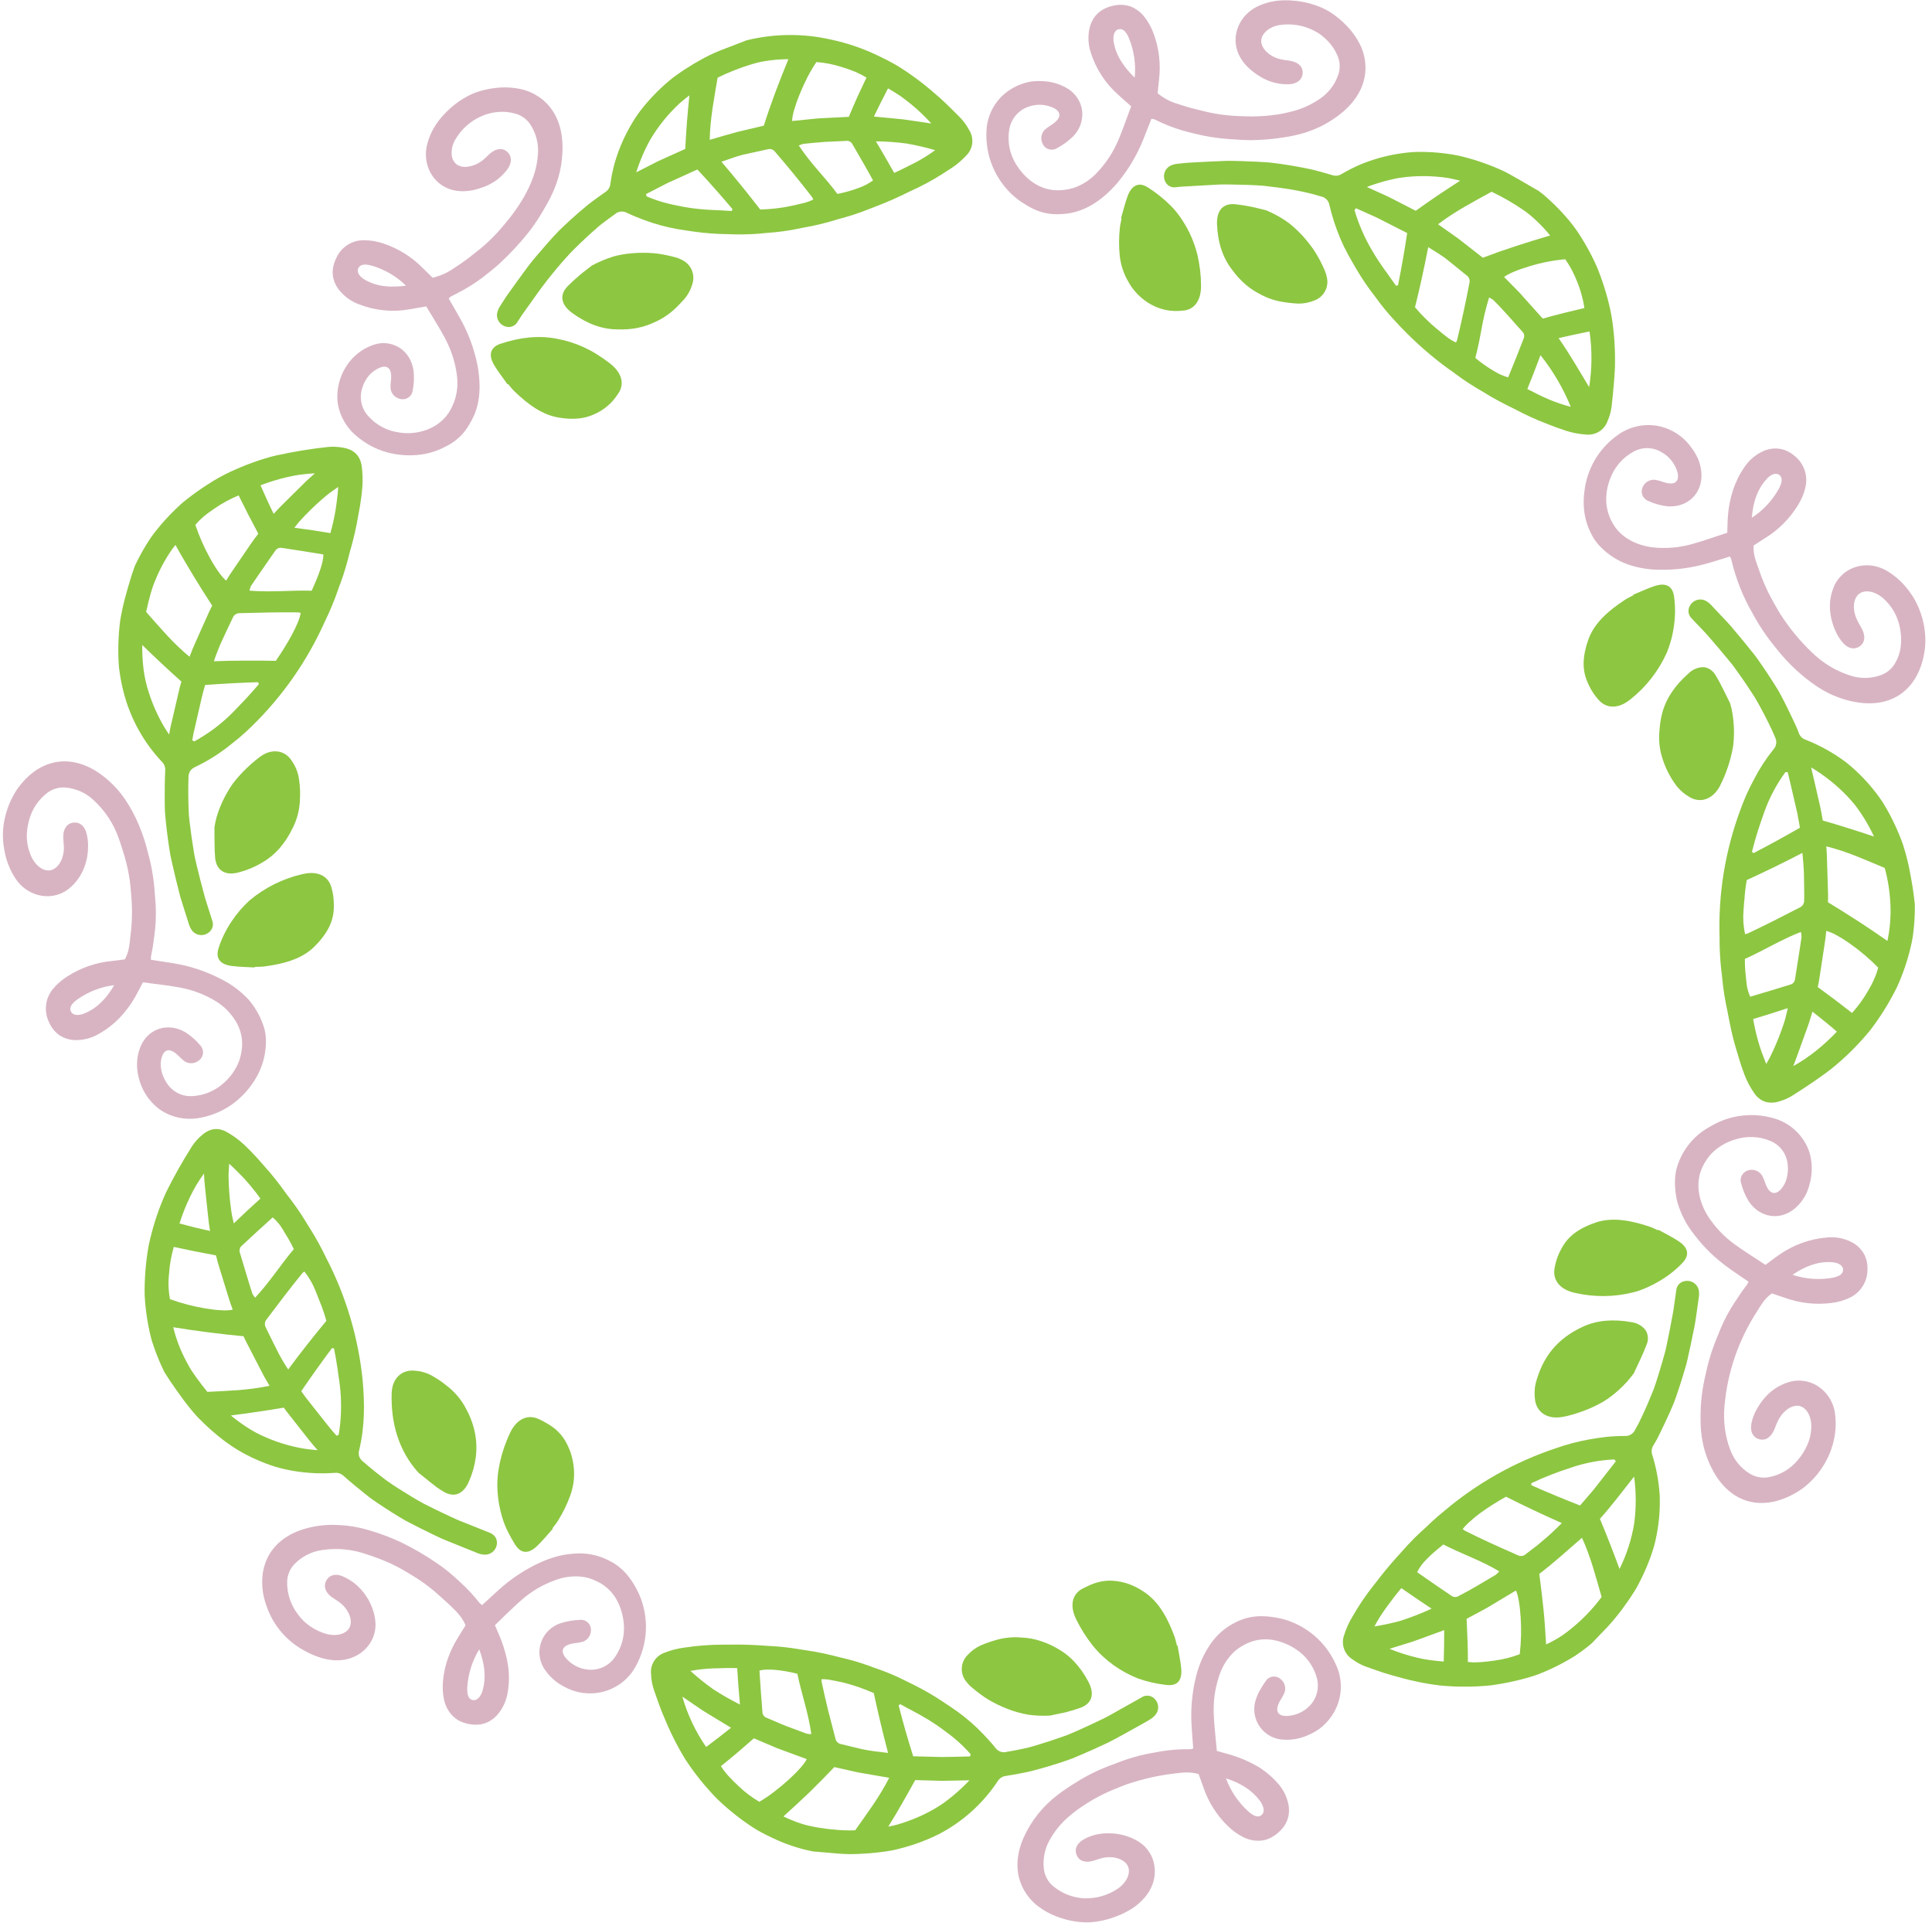 <?xml version="1.0" encoding="UTF-8"?>
<svg width="201px" height="200px" viewBox="0 0 201 200" version="1.1" xmlns="http://www.w3.org/2000/svg" xmlns:xlink="http://www.w3.org/1999/xlink">
    <!-- Generator: Sketch 56.3 (81716) - https://sketch.com -->
    <title>16</title>
    <desc>Created with Sketch.</desc>
    <g id="Page-1" stroke="none" stroke-width="1" fill="none" fill-rule="evenodd">
        <g id="16" fill-rule="nonzero">
            <path d="M73.293,6.006 C72.612,6.372 71.96,6.757 71.336,7.16 C71.024,7.362 70.72,7.569 70.424,7.781 C70.126,7.987 69.839,8.209 69.564,8.446 C68.49,9.356 67.513,10.374 66.648,11.484 C66.436,11.756 66.238,12.038 66.055,12.33 C65.869,12.622 65.691,12.918 65.522,13.217 C65.185,13.815 64.883,14.432 64.617,15.064 C64.352,15.698 64.124,16.348 63.935,17.009 C63.75,17.697 63.607,18.396 63.505,19.101 C63.478,19.458 63.285,19.782 62.984,19.975 C62.583,20.25 62.188,20.535 61.799,20.823 L61.218,21.259 L60.659,21.727 C59.788,22.459 58.955,23.221 58.155,23.998 C57.374,24.809 56.638,25.657 55.92,26.498 C55.191,27.325 54.546,28.245 53.896,29.131 L52.938,30.465 L52.702,30.798 L52.478,31.144 L52.032,31.834 C51.875,32.07 51.767,32.334 51.713,32.611 C51.624,33.256 52.052,33.86 52.69,33.991 C53.153,34.098 53.631,33.88 53.854,33.461 L54.251,32.844 L54.671,32.253 L55.519,31.061 C56.68,29.399 57.952,27.818 59.327,26.328 C60.036,25.603 60.774,24.896 61.541,24.208 L62.12,23.695 L62.413,23.441 L62.718,23.206 C63.127,22.893 63.543,22.587 63.966,22.286 C64.319,21.968 64.837,21.914 65.249,22.15 C65.533,22.285 65.819,22.412 66.105,22.529 C66.389,22.645 66.675,22.753 66.966,22.867 C67.547,23.087 68.127,23.276 68.708,23.433 C69.289,23.592 69.87,23.721 70.451,23.826 C71.032,23.93 71.61,24.003 72.207,24.095 C73.358,24.257 74.518,24.343 75.68,24.354 C76.796,24.409 77.914,24.392 79.027,24.302 L79.844,24.223 C80.119,24.204 80.393,24.181 80.665,24.154 C81.211,24.098 81.752,24.024 82.29,23.932 C82.559,23.886 82.827,23.836 83.095,23.78 L83.496,23.694 L83.902,23.621 C84.442,23.522 84.982,23.406 85.52,23.272 C86.071,23.135 86.617,22.981 87.16,22.811 C87.709,22.664 88.255,22.511 88.796,22.334 C89.881,21.985 90.948,21.532 92.028,21.114 C92.612,20.873 93.193,20.617 93.772,20.344 C94.061,20.208 94.351,20.066 94.638,19.921 C94.927,19.792 95.215,19.657 95.503,19.516 C96.079,19.235 96.65,18.931 97.217,18.6 C97.5,18.434 97.783,18.261 98.064,18.082 L98.484,17.807 L98.905,17.542 C99.504,17.156 100.052,16.695 100.534,16.17 C101.242,15.47 101.365,14.37 100.829,13.531 C100.586,13.067 100.28,12.64 99.919,12.262 C99.277,11.616 98.621,10.951 97.944,10.328 C97.267,9.718 96.567,9.123 95.832,8.554 C95.158,8.032 94.457,7.538 93.728,7.072 C93.362,6.833 92.994,6.626 92.618,6.426 C92.241,6.226 91.858,6.032 91.468,5.847 C89.881,5.072 88.207,4.493 86.48,4.122 C83.576,3.458 80.557,3.483 77.664,4.196 C76.929,4.489 76.186,4.764 75.451,5.05 C74.711,5.32 73.99,5.639 73.293,6.006 L73.293,6.006 Z M74.659,8.077 C75.803,7.516 76.99,7.05 78.209,6.682 C78.514,6.593 78.821,6.509 79.131,6.438 C79.445,6.379 79.761,6.328 80.08,6.286 C80.724,6.201 81.373,6.158 82.023,6.156 C81.07,8.484 80.215,10.699 79.466,13.072 L76.703,13.725 C75.77,13.975 74.823,14.263 73.837,14.545 C73.879,12.325 74.299,10.238 74.659,8.077 L74.659,8.077 Z M75.059,16.824 C75.768,16.584 76.352,16.363 76.949,16.19 C77.183,16.117 77.423,16.063 77.663,16.012 L78.384,15.856 C78.864,15.753 79.344,15.652 79.822,15.541 C80.127,15.437 80.464,15.545 80.652,15.807 C81.959,17.322 83.262,18.916 84.487,20.502 C84.537,20.581 84.579,20.664 84.614,20.751 C84.301,20.91 83.972,21.033 83.631,21.117 C83.429,21.172 83.209,21.223 82.977,21.27 C82.747,21.322 82.506,21.383 82.256,21.434 C81.214,21.649 80.155,21.77 79.092,21.795 C77.832,20.158 76.509,18.527 75.058,16.825 L75.059,16.824 Z M88.306,12.154 L85.359,12.303 C85.112,12.311 84.867,12.338 84.623,12.364 L83.887,12.439 L82.41,12.589 C82.399,12.09 82.694,11.046 83.165,9.875 C83.401,9.29 83.68,8.673 83.981,8.077 C84.266,7.518 84.585,6.977 84.936,6.456 C85.818,6.52 86.69,6.689 87.531,6.96 C88.022,7.1 88.503,7.27 88.973,7.468 C89.378,7.641 89.77,7.842 90.147,8.07 C89.825,8.736 89.511,9.403 89.204,10.072 C88.898,10.756 88.6,11.454 88.306,12.155 L88.306,12.154 Z M83.104,15.136 C83.255,15.063 83.414,15.005 83.577,14.965 C84.316,14.896 85.048,14.811 85.785,14.762 L87.998,14.658 C88.285,14.61 88.57,14.757 88.696,15.02 L89.773,16.884 L90.305,17.814 L90.83,18.766 C90.387,19.09 89.898,19.348 89.381,19.532 C88.647,19.81 87.891,20.025 87.12,20.173 C86.496,19.315 85.812,18.553 85.119,17.738 C84.394,16.914 83.72,16.045 83.103,15.137 L83.104,15.136 Z M72.551,17.631 C73.818,18.979 75.034,20.367 76.205,21.751 L76.122,21.949 C75.754,21.931 75.385,21.909 75.015,21.884 L73.918,21.834 C73.186,21.793 72.449,21.725 71.709,21.614 C71.339,21.558 70.968,21.491 70.596,21.413 C70.224,21.334 69.862,21.268 69.492,21.173 C68.733,20.983 67.989,20.734 67.269,20.427 L67.21,20.19 L68.51,19.521 C68.946,19.302 69.374,19.061 69.826,18.868 L72.551,17.631 Z M71.292,15.492 L68.796,16.617 L68.477,16.762 L68.16,16.923 L67.518,17.25 L66.188,17.93 C66.441,17.14 66.743,16.367 67.093,15.615 C67.267,15.246 67.449,14.875 67.65,14.528 C67.852,14.182 68.068,13.849 68.297,13.52 C68.761,12.852 69.273,12.218 69.829,11.623 C70.112,11.32 70.41,11.022 70.723,10.731 C71.039,10.449 71.375,10.186 71.725,9.921 C71.623,10.904 71.536,11.829 71.465,12.745 C71.396,13.672 71.339,14.577 71.291,15.493 L71.292,15.492 Z M97.293,15.62 C96.636,16.101 95.944,16.534 95.223,16.913 C94.87,17.106 94.508,17.264 94.143,17.454 C93.779,17.644 93.407,17.817 93.028,17.988 C92.433,16.923 91.841,15.895 91.129,14.704 C92.194,14.712 93.257,14.787 94.313,14.929 C95.318,15.104 96.312,15.335 97.292,15.62 L97.293,15.62 Z M90.918,12.125 C91.404,11.119 91.869,10.192 92.388,9.192 C92.818,9.438 93.232,9.692 93.631,9.959 C94.032,10.243 94.419,10.538 94.791,10.841 C95.54,11.454 96.241,12.124 96.887,12.844 L93.972,12.417 C92.984,12.313 91.974,12.226 90.917,12.126 L90.918,12.125 Z" id="Shape" fill="#8DC641"></path>
            <path d="M46.271,35.131 C46.435,35.438 46.584,35.749 46.719,36.065 C46.856,36.384 46.979,36.707 47.086,37.035 C47.301,37.687 47.452,38.358 47.536,39.039 C47.655,39.913 47.575,40.802 47.303,41.64 C47.239,41.833 47.159,42.013 47.08,42.195 C47.002,42.376 46.913,42.553 46.813,42.723 C46.619,43.055 46.383,43.361 46.11,43.632 C45.55,44.178 44.865,44.579 44.115,44.801 C43.284,45.062 42.404,45.127 41.544,44.991 C40.287,44.829 39.132,44.215 38.293,43.264 C37.589,42.476 37.358,41.373 37.686,40.368 C37.824,39.893 38.058,39.451 38.375,39.071 C38.678,38.722 39.056,38.445 39.481,38.262 C40.206,37.963 40.644,38.247 40.695,39.02 C40.721,39.405 40.631,39.788 40.629,40.172 C40.581,40.787 40.99,41.346 41.592,41.486 C41.883,41.576 42.2,41.534 42.458,41.371 C42.716,41.209 42.89,40.941 42.933,40.639 C43.072,39.95 43.102,39.243 43.022,38.545 C42.953,38.061 42.79,37.596 42.541,37.175 C42.307,36.787 41.99,36.455 41.613,36.202 C40.81,35.676 39.809,35.549 38.899,35.856 C37.947,36.171 37.102,36.745 36.458,37.514 C35.516,38.643 35.031,40.084 35.1,41.553 C35.121,41.901 35.18,42.246 35.278,42.581 C35.374,42.921 35.502,43.25 35.661,43.565 C35.993,44.215 36.447,44.796 36.998,45.276 C37.927,46.099 39.03,46.702 40.225,47.04 C40.765,47.19 41.319,47.288 41.878,47.332 C42.419,47.379 42.963,47.374 43.503,47.319 C44.503,47.222 45.473,46.928 46.358,46.452 C47.189,46.058 47.909,45.465 48.456,44.727 C48.626,44.491 48.78,44.245 48.918,43.991 C49.061,43.75 49.19,43.5 49.304,43.244 C49.53,42.73 49.69,42.189 49.781,41.635 C49.877,41.052 49.912,40.46 49.886,39.869 C49.864,39.238 49.794,38.61 49.676,37.99 C49.328,36.25 48.703,34.578 47.823,33.037 C47.454,32.375 47.066,31.723 46.68,31.047 C46.756,30.968 46.84,30.896 46.93,30.834 C47.38,30.592 47.846,30.371 48.288,30.12 C48.729,29.869 49.159,29.605 49.575,29.32 C49.991,29.034 50.393,28.731 50.783,28.408 C51.179,28.094 51.577,27.777 51.956,27.43 C53.015,26.451 54.001,25.396 54.906,24.273 C55.358,23.705 55.777,23.112 56.159,22.495 C56.355,22.187 56.534,21.855 56.722,21.541 C56.91,21.227 57.087,20.898 57.257,20.563 C57.701,19.698 58.034,18.78 58.25,17.832 C58.357,17.357 58.431,16.875 58.473,16.39 C58.52,15.904 58.534,15.415 58.514,14.927 C58.435,13.039 57.752,11.477 56.537,10.439 C55.901,9.899 55.15,9.511 54.341,9.305 C53.408,9.084 52.443,9.034 51.492,9.159 C50.989,9.218 50.491,9.318 50.004,9.457 C49.764,9.527 49.528,9.605 49.295,9.694 C49.068,9.791 48.846,9.897 48.628,10.013 C47.734,10.494 46.926,11.118 46.236,11.862 C45.402,12.709 44.795,13.753 44.47,14.897 C43.845,17.166 45.105,19.28 47.114,19.772 C47.628,19.893 48.16,19.924 48.684,19.864 C48.955,19.835 49.222,19.785 49.485,19.717 C49.75,19.648 50.009,19.557 50.273,19.465 C51.306,19.104 52.203,18.431 52.838,17.539 C53.279,16.883 53.255,16.224 52.76,15.78 C52.303,15.37 51.671,15.412 51.049,15.917 C50.745,16.165 50.483,16.468 50.171,16.706 C49.751,17.032 49.256,17.246 48.732,17.328 C48.313,17.416 47.877,17.338 47.516,17.11 C47.192,16.85 47,16.46 46.991,16.045 C46.975,15.8 46.995,15.554 47.049,15.314 C47.113,15.049 47.212,14.794 47.345,14.555 C47.964,13.469 48.915,12.609 50.058,12.101 C50.62,11.844 51.223,11.69 51.84,11.647 C52.438,11.596 53.04,11.655 53.617,11.821 C54.275,12.002 54.841,12.422 55.205,12.998 C55.787,13.908 56.054,14.984 55.965,16.059 C55.913,16.853 55.752,17.635 55.488,18.384 C55.36,18.755 55.202,19.106 55.037,19.47 C54.87,19.836 54.684,20.193 54.481,20.539 C54.036,21.303 53.537,22.033 52.987,22.724 C52.852,22.893 52.715,23.058 52.576,23.22 L52.163,23.716 C51.884,24.043 51.595,24.359 51.296,24.662 C50.696,25.268 50.053,25.83 49.373,26.345 C48.703,26.899 47.998,27.409 47.262,27.872 C46.585,28.355 45.82,28.7 45.01,28.888 L43.999,27.9 C42.852,26.726 41.439,25.844 39.88,25.328 C39.264,25.119 38.619,25.005 37.968,24.99 C36.702,24.932 35.528,25.651 35.004,26.805 C34.405,27.998 34.496,29.109 35.229,30.101 C35.76,30.794 36.474,31.325 37.29,31.635 C38.976,32.308 40.817,32.495 42.604,32.174 L44.345,31.872 C44.997,32.982 45.684,34.034 46.271,35.131 Z M38.061,29.158 C37.391,28.801 37.096,28.317 37.269,27.92 C37.446,27.511 37.916,27.407 38.751,27.655 C40.065,28.053 41.264,28.762 42.246,29.721 C41.861,29.77 41.473,29.798 41.084,29.805 C40.729,29.818 40.374,29.805 40.021,29.766 C39.335,29.691 38.67,29.484 38.061,29.158 L38.061,29.158 Z" id="Shape" fill="#D8B4C2"></path>
            <path d="M52.805,39.983 C52.348,39.335 51.852,38.705 51.441,38.029 C51.111,37.487 50.997,37.021 51.098,36.638 C51.152,36.442 51.261,36.265 51.412,36.128 C51.596,35.96 51.816,35.836 52.055,35.766 C54.048,35.103 55.977,34.86 57.918,35.235 C58.892,35.411 59.84,35.71 60.74,36.124 C60.97,36.23 61.197,36.341 61.427,36.465 C61.657,36.588 61.888,36.726 62.117,36.868 C62.585,37.16 63.038,37.477 63.473,37.816 C64.723,38.794 65.024,39.984 64.271,41.008 C63.666,41.952 62.788,42.69 61.753,43.121 C60.78,43.559 59.619,43.676 58.23,43.452 C56.451,43.198 54.926,42.062 53.509,40.696 C53.271,40.468 53.072,40.197 52.855,39.946 L52.805,39.983 Z" id="Path" fill="#8DC641"></path>
            <path d="M61.57,27.63 C62.234,27.269 62.93,26.971 63.648,26.739 C63.825,26.684 63.999,26.628 64.178,26.586 C64.357,26.545 64.54,26.511 64.722,26.479 C65.085,26.416 65.45,26.369 65.815,26.339 C66.546,26.279 67.28,26.279 68.01,26.339 C68.384,26.371 68.756,26.425 69.123,26.501 C69.496,26.573 69.867,26.658 70.238,26.756 C70.477,26.82 70.708,26.91 70.927,27.025 C71.886,27.461 72.362,28.55 72.03,29.55 C71.87,30.111 71.595,30.633 71.223,31.083 C71.105,31.214 70.987,31.341 70.867,31.463 C70.748,31.587 70.632,31.717 70.512,31.837 C70.278,32.074 70.031,32.297 69.772,32.505 C69.276,32.907 68.729,33.241 68.145,33.499 C67.852,33.618 67.57,33.759 67.266,33.857 C66.96,33.962 66.647,34.047 66.329,34.11 C65.642,34.243 64.942,34.294 64.243,34.263 C62.611,34.263 61.031,33.657 59.522,32.549 C58.36,31.699 58.157,30.675 59.091,29.736 C59.472,29.353 59.878,28.994 60.291,28.641 L60.603,28.377 L60.925,28.13 L61.57,27.63 Z" id="Path" fill="#8DC641"></path>
            <path d="M12.717,63.427 C12.638,63.804 12.568,64.178 12.506,64.549 C12.454,64.924 12.42,65.301 12.388,65.672 C12.327,66.415 12.301,67.147 12.309,67.867 C12.313,68.226 12.326,68.582 12.346,68.934 C12.357,69.11 12.37,69.286 12.384,69.46 C12.402,69.636 12.429,69.812 12.454,69.987 C12.556,70.678 12.695,71.364 12.87,72.04 C13.567,74.736 14.934,77.213 16.843,79.24 C17.099,79.486 17.225,79.837 17.186,80.19 C17.139,81.165 17.135,82.139 17.137,83.106 L17.147,83.953 C17.152,84.235 17.16,84.516 17.19,84.798 C17.24,85.363 17.299,85.923 17.367,86.481 C17.436,87.038 17.511,87.592 17.594,88.141 C17.637,88.416 17.675,88.69 17.727,88.965 L17.906,89.785 C18.15,90.874 18.414,91.949 18.686,93.008 C18.747,93.273 18.835,93.538 18.917,93.801 L19.164,94.59 L19.659,96.153 C19.74,96.421 19.874,96.671 20.054,96.887 C20.502,97.359 21.24,97.402 21.74,96.984 C22.117,96.692 22.255,96.185 22.075,95.742 L21.632,94.349 C21.487,93.882 21.327,93.412 21.21,92.942 C20.949,91.979 20.697,91.002 20.462,90.013 L20.289,89.268 C20.233,89.019 20.198,88.772 20.155,88.522 C20.072,88.024 19.994,87.522 19.922,87.017 C19.85,86.513 19.785,86.004 19.726,85.493 C19.699,85.238 19.665,84.981 19.649,84.726 L19.616,83.96 C19.579,82.937 19.575,81.903 19.61,80.862 C19.602,80.631 19.663,80.402 19.784,80.205 C19.919,80.015 20.104,79.867 20.32,79.778 C21.431,79.249 22.487,78.61 23.47,77.87 C23.709,77.691 23.938,77.507 24.17,77.321 C24.409,77.136 24.643,76.948 24.871,76.755 C25.329,76.369 25.768,75.968 26.19,75.553 C29.402,72.425 31.989,68.714 33.812,64.618 C34.313,63.596 34.752,62.546 35.127,61.472 L35.267,61.066 L35.42,60.666 C35.518,60.398 35.613,60.128 35.704,59.856 C35.885,59.311 36.049,58.755 36.197,58.189 C36.28,57.884 36.345,57.567 36.437,57.266 C36.528,56.966 36.608,56.658 36.688,56.352 C36.849,55.737 36.993,55.114 37.117,54.479 C37.18,54.163 37.234,53.841 37.29,53.52 C37.354,53.206 37.412,52.888 37.465,52.567 C37.57,51.925 37.65,51.269 37.702,50.597 C37.752,49.881 37.725,49.162 37.623,48.452 C37.466,47.404 36.828,46.775 35.748,46.58 C35.231,46.477 34.702,46.446 34.176,46.488 C32.347,46.686 30.53,46.982 28.733,47.377 C28.309,47.47 27.907,47.588 27.502,47.712 C27.096,47.835 26.693,47.972 26.291,48.116 C25.488,48.406 24.691,48.736 23.902,49.107 C23.114,49.479 22.353,49.906 21.624,50.383 C20.884,50.856 20.157,51.372 19.442,51.931 L19.009,52.278 L18.604,52.646 C18.336,52.894 18.075,53.149 17.819,53.41 C17.306,53.933 16.817,54.482 16.352,55.057 C16.123,55.345 15.889,55.636 15.682,55.941 C15.474,56.246 15.278,56.562 15.087,56.882 C14.704,57.522 14.349,58.188 14.023,58.879 L13.643,60 L13.305,61.138 C13.084,61.901 12.877,62.662 12.717,63.427 Z M15.204,63.656 C15.337,63.03 15.488,62.41 15.661,61.796 C15.75,61.491 15.838,61.184 15.946,60.885 C16.059,60.589 16.179,60.295 16.306,60.003 C16.56,59.418 16.847,58.848 17.166,58.295 C17.326,58.017 17.496,57.743 17.674,57.473 C17.851,57.199 18.045,56.936 18.254,56.685 C18.544,57.226 18.868,57.775 19.178,58.309 C19.489,58.844 19.808,59.377 20.127,59.901 C20.763,60.951 21.41,61.98 22.074,62.998 C21.855,63.409 21.669,63.838 21.477,64.269 C21.285,64.701 21.089,65.136 20.892,65.577 C20.504,66.462 20.072,67.358 19.721,68.321 C19.29,67.966 18.88,67.597 18.484,67.218 C18.089,66.839 17.706,66.45 17.347,66.059 C16.62,65.274 15.924,64.466 15.204,63.656 Z M22.258,68.784 C22.317,68.606 22.374,68.436 22.428,68.271 C22.489,68.109 22.55,67.953 22.609,67.8 C22.727,67.495 22.842,67.206 22.969,66.921 C23.373,66.026 23.796,65.141 24.219,64.257 C24.339,63.955 24.639,63.764 24.963,63.782 C27.004,63.723 29.018,63.678 31.009,63.702 C31.102,63.712 31.194,63.73 31.284,63.757 C31.131,64.848 29.855,67.08 28.692,68.741 C27.654,68.721 26.602,68.713 25.529,68.718 L23.901,68.736 C23.356,68.747 22.814,68.764 22.258,68.784 Z M26.874,55.517 C26.262,56.29 25.737,57.115 25.174,57.926 L24.339,59.149 L23.92,59.764 L23.532,60.396 C23.138,60.095 22.476,59.199 21.881,58.114 C21.256,56.995 20.735,55.82 20.325,54.605 C20.571,54.308 20.842,54.032 21.136,53.782 C21.316,53.622 21.504,53.472 21.699,53.332 C21.902,53.183 22.115,53.034 22.332,52.889 C23.112,52.348 23.949,51.893 24.827,51.532 C25.484,52.873 26.16,54.192 26.874,55.518 L26.874,55.517 Z M25.956,61.44 C25.989,61.275 26.04,61.114 26.108,60.959 C26.516,60.34 26.947,59.734 27.364,59.125 C27.788,58.519 28.196,57.908 28.625,57.31 C28.775,57.058 29.071,56.932 29.357,56.998 C30.792,57.22 32.22,57.429 33.636,57.673 C33.683,58.427 33.128,59.93 32.422,61.45 C31.383,61.415 30.332,61.46 29.254,61.49 C28.715,61.505 28.17,61.516 27.616,61.51 C27.069,61.507 26.519,61.49 25.956,61.44 Z M21.341,71.254 C23.22,71.114 25.034,71.02 26.835,70.963 L26.941,71.152 C26.468,71.709 25.983,72.263 25.475,72.804 C25.227,73.076 24.949,73.337 24.706,73.607 C24.455,73.874 24.196,74.136 23.93,74.393 C23.387,74.917 22.81,75.404 22.204,75.852 C21.894,76.081 21.572,76.301 21.237,76.511 C20.905,76.723 20.577,76.929 20.223,77.121 L20.001,77.019 L20.13,76.3 L20.294,75.588 C20.403,75.112 20.513,74.634 20.623,74.155 C20.849,73.201 21.045,72.222 21.341,71.254 Z M18.873,70.901 C18.812,71.118 18.747,71.333 18.691,71.552 C18.634,71.772 18.587,71.994 18.536,72.215 L18.222,73.561 C18.116,74.015 18.009,74.476 17.899,74.95 C17.844,75.186 17.789,75.425 17.733,75.667 L17.595,76.411 C17.359,76.059 17.123,75.701 16.923,75.344 C16.724,74.987 16.536,74.628 16.362,74.263 C16.014,73.536 15.717,72.785 15.475,72.016 C15.221,71.24 15.04,70.442 14.936,69.633 C14.832,68.79 14.786,67.941 14.798,67.092 C16.222,68.48 17.522,69.69 18.874,70.901 L18.873,70.901 Z M35.188,50.652 C35.165,51.066 35.127,51.47 35.073,51.869 C35.02,52.267 34.978,52.678 34.909,53.075 C34.774,53.878 34.595,54.673 34.374,55.457 C33.767,55.355 33.167,55.257 32.548,55.163 C31.938,55.073 31.306,54.986 30.624,54.897 C30.795,54.678 30.965,54.464 31.138,54.256 C31.321,54.055 31.505,53.857 31.69,53.665 C32.058,53.28 32.43,52.912 32.807,52.561 C33.183,52.21 33.565,51.873 33.952,51.551 C34.344,51.23 34.77,50.941 35.188,50.652 L35.188,50.652 Z M28.473,53.452 C27.967,52.433 27.55,51.501 27.103,50.48 C28.011,50.132 28.942,49.846 29.889,49.627 C30.356,49.522 30.814,49.429 31.295,49.366 C31.776,49.302 32.266,49.261 32.76,49.236 L32.216,49.723 L31.941,49.969 L31.682,50.225 L30.631,51.262 C30.276,51.614 29.918,51.969 29.555,52.329 L29.005,52.878 C28.824,53.063 28.653,53.259 28.473,53.452 L28.473,53.452 Z" id="Shape" fill="#8DC641"></path>
            <path d="M18.642,102.711 C20.001,102.95 21.303,103.443 22.48,104.164 C22.868,104.404 23.229,104.685 23.556,105.003 C23.853,105.3 24.122,105.624 24.359,105.97 C24.81,106.614 25.09,107.363 25.173,108.145 C25.211,108.527 25.2,108.913 25.139,109.292 C25.124,109.388 25.105,109.484 25.085,109.58 C25.065,109.676 25.049,109.77 25.026,109.865 C24.98,110.057 24.921,110.246 24.851,110.43 C24.532,111.243 24.029,111.971 23.383,112.558 C22.469,113.439 21.267,113.959 19.999,114.022 C18.946,114.08 17.942,113.571 17.367,112.686 C16.806,111.866 16.557,110.816 16.831,109.97 C17.057,109.216 17.553,109.052 18.184,109.495 C18.498,109.715 18.739,110.025 19.035,110.266 C19.487,110.687 20.179,110.715 20.664,110.334 C20.916,110.162 21.081,109.89 21.117,109.587 C21.152,109.285 21.055,108.981 20.849,108.756 C20.403,108.217 19.874,107.752 19.283,107.378 C17.49,106.326 15.389,106.955 14.601,108.92 C14.415,109.384 14.304,109.873 14.27,110.371 C14.253,110.619 14.251,110.867 14.266,111.115 C14.287,111.366 14.325,111.615 14.38,111.861 C14.661,113.304 15.48,114.586 16.672,115.447 C17.876,116.253 19.349,116.554 20.773,116.285 C21.996,116.071 23.156,115.585 24.167,114.862 C25.058,114.213 25.822,113.405 26.42,112.479 C26.974,111.638 27.355,110.696 27.54,109.706 C27.619,109.247 27.664,108.783 27.672,108.317 C27.673,107.87 27.615,107.425 27.5,106.993 C27.181,105.905 26.638,104.896 25.906,104.03 C25.075,103.122 24.082,102.378 22.977,101.836 C21.408,101.021 19.718,100.465 17.972,100.19 C17.227,100.065 16.477,99.962 15.71,99.841 C15.697,99.732 15.695,99.622 15.704,99.513 C15.814,99.01 15.902,98.508 15.968,98.007 L16.013,97.631 L16.067,97.256 C16.101,97.005 16.13,96.754 16.152,96.503 C16.243,95.492 16.242,94.474 16.148,93.463 C16.106,93.099 16.098,92.739 16.062,92.379 C16.029,92.02 15.988,91.663 15.938,91.307 C15.838,90.593 15.699,89.886 15.522,89.188 C15.477,89.012 15.43,88.837 15.38,88.662 C15.338,88.488 15.295,88.315 15.247,88.141 C15.154,87.794 15.049,87.449 14.933,87.105 C14.696,86.4 14.417,85.711 14.097,85.04 C13.884,84.597 13.649,84.165 13.391,83.745 C13.148,83.334 12.878,82.939 12.583,82.562 C11.981,81.796 11.275,81.117 10.485,80.545 C8.943,79.427 7.295,78.988 5.736,79.293 C4.922,79.459 4.155,79.805 3.493,80.308 C3.125,80.583 2.784,80.893 2.474,81.234 C2.312,81.412 2.154,81.601 2,81.802 C1.923,81.902 1.847,82.005 1.773,82.111 C1.698,82.217 1.634,82.327 1.567,82.439 C1.051,83.297 0.683,84.235 0.48,85.215 C0.265,86.208 0.246,87.233 0.422,88.234 C0.588,89.406 1.021,90.525 1.686,91.504 C2.004,91.957 2.411,92.342 2.881,92.634 C3.322,92.906 3.811,93.09 4.322,93.176 C5.316,93.346 6.337,93.092 7.135,92.474 C7.985,91.792 8.602,90.864 8.904,89.817 C9.066,89.291 9.152,88.743 9.159,88.192 C9.185,87.659 9.125,87.126 8.981,86.612 C8.759,85.859 8.236,85.468 7.576,85.578 C6.966,85.68 6.594,86.199 6.584,86.997 C6.581,87.391 6.64,87.782 6.648,88.175 C6.65,89.318 6.086,90.296 5.339,90.505 C4.591,90.713 3.701,90.109 3.233,89.046 C2.982,88.476 2.833,87.867 2.792,87.246 C2.77,86.622 2.842,85.998 3.006,85.396 C3.298,84.212 3.992,83.165 4.969,82.434 C5.528,82.035 6.214,81.855 6.897,81.929 C7.965,82.038 8.967,82.499 9.745,83.24 C10.927,84.322 11.821,85.682 12.349,87.195 C12.506,87.618 12.638,88.038 12.766,88.459 C12.906,88.881 13.029,89.303 13.135,89.724 C13.346,90.555 13.494,91.4 13.579,92.252 C13.644,93.097 13.735,93.948 13.732,94.805 C13.733,95.675 13.677,96.544 13.564,97.406 C13.479,98.214 13.421,99.049 12.985,99.798 L11.58,99.971 C9.941,100.136 8.364,100.689 6.981,101.583 C6.428,101.929 5.934,102.361 5.517,102.863 C4.711,103.829 4.544,105.177 5.091,106.311 C5.319,106.865 5.7,107.343 6.188,107.69 C6.675,108.007 7.241,108.181 7.822,108.192 C8.691,108.211 9.547,107.986 10.294,107.541 C11.085,107.095 11.807,106.537 12.439,105.884 C13.061,105.233 13.602,104.509 14.05,103.727 C14.314,103.272 14.54,102.797 14.868,102.18 C16.151,102.366 17.409,102.484 18.642,102.711 Z M8.844,105.394 C8.145,105.693 7.584,105.623 7.385,105.238 C7.181,104.844 7.398,104.412 8.117,103.915 C9.237,103.138 10.529,102.644 11.882,102.477 C11.08,103.853 10.155,104.834 8.844,105.394 L8.844,105.394 Z" id="Shape" fill="#D8B4C2"></path>
            <path d="M26.498,100.638 C25.705,100.592 24.906,100.584 24.123,100.484 C22.866,100.324 22.395,99.669 22.752,98.588 C23.065,97.625 23.512,96.711 24.079,95.872 C24.61,95.061 25.242,94.321 25.958,93.668 C27.548,92.332 29.434,91.394 31.458,90.932 C32.983,90.561 34.127,91.071 34.479,92.302 C34.64,92.852 34.724,93.422 34.729,93.995 C34.757,94.533 34.701,95.073 34.56,95.594 C34.28,96.63 33.592,97.612 32.615,98.56 C31.306,99.796 29.444,100.278 27.495,100.533 C27.168,100.577 26.832,100.564 26.5,100.576 L26.498,100.638 Z" id="Path" fill="#8DC641"></path>
            <path d="M22.309,86.069 C22.419,85.32 22.626,84.588 22.924,83.892 C23.201,83.213 23.54,82.56 23.935,81.942 C24.033,81.789 24.134,81.638 24.238,81.49 C24.35,81.343 24.466,81.199 24.585,81.056 C24.823,80.772 25.072,80.497 25.333,80.231 C25.86,79.696 26.424,79.198 27.021,78.743 C27.215,78.594 27.426,78.469 27.649,78.368 C28.685,77.921 29.708,78.187 30.311,79.08 C30.659,79.557 30.907,80.1 31.04,80.675 C31.173,81.338 31.233,82.013 31.219,82.689 C31.203,83.012 31.211,83.337 31.174,83.652 C31.144,83.967 31.092,84.28 31.019,84.588 C30.869,85.214 30.635,85.817 30.323,86.381 C30.013,87 29.633,87.582 29.189,88.114 C28.656,88.753 28.016,89.295 27.297,89.715 C26.546,90.167 25.735,90.51 24.888,90.735 C23.515,91.116 22.571,90.635 22.388,89.315 C22.29,88.245 22.331,87.157 22.309,86.069 Z" id="Path" fill="#8DC641"></path>
            <path d="M19.848,146.589 C20.094,146.884 20.338,147.175 20.596,147.451 C20.861,147.722 21.13,147.985 21.401,148.241 C21.944,148.751 22.498,149.227 23.065,149.67 C24.173,150.54 25.387,151.266 26.679,151.829 C27.303,152.109 27.942,152.352 28.593,152.559 C29.253,152.758 29.925,152.912 30.605,153.021 C31.984,153.247 33.384,153.312 34.778,153.214 C35.132,153.168 35.487,153.283 35.748,153.527 C36.475,154.176 37.229,154.791 37.982,155.397 C38.204,155.572 38.419,155.754 38.652,155.915 L39.352,156.398 C39.82,156.714 40.291,157.021 40.767,157.319 C41.243,157.616 41.714,157.91 42.2,158.185 C42.696,158.449 43.193,158.705 43.691,158.954 C44.189,159.202 44.686,159.446 45.183,159.685 L45.928,160.038 L46.696,160.356 C47.72,160.777 48.736,161.182 49.741,161.583 C50.005,161.685 50.288,161.731 50.572,161.717 C51.221,161.66 51.715,161.11 51.702,160.458 C51.7,160.227 51.621,160.003 51.478,159.821 C51.334,159.646 51.146,159.512 50.933,159.434 L48.217,158.349 C47.984,158.254 47.742,158.168 47.516,158.063 L46.833,157.749 C46.377,157.538 45.921,157.322 45.465,157.101 C45.009,156.88 44.554,156.653 44.098,156.421 C43.646,156.185 43.219,155.92 42.78,155.661 C41.911,155.133 41.033,154.594 40.196,153.996 C39.379,153.381 38.576,152.734 37.788,152.054 C37.606,151.913 37.462,151.728 37.371,151.516 C37.304,151.294 37.304,151.056 37.371,150.833 C37.968,148.328 37.939,145.985 37.732,143.602 C37.283,139.139 35.99,134.801 33.921,130.82 C33.431,129.794 32.883,128.796 32.279,127.832 L32.046,127.471 L31.826,127.105 C31.679,126.862 31.527,126.619 31.37,126.379 C31.057,125.898 30.726,125.423 30.376,124.955 L29.796,124.195 C29.615,123.938 29.429,123.682 29.24,123.428 C28.86,122.92 28.463,122.42 28.046,121.927 C27.837,121.681 27.623,121.437 27.403,121.195 C27.183,120.954 26.983,120.707 26.763,120.466 C26.328,119.984 25.866,119.513 25.376,119.052 C24.848,118.563 24.266,118.137 23.64,117.781 C22.726,117.25 21.838,117.357 21.009,118.079 C20.606,118.415 20.256,118.809 19.969,119.249 C18.981,120.804 18.077,122.411 17.261,124.063 C16.557,125.627 16.004,127.254 15.609,128.923 C15.56,129.136 15.509,129.35 15.467,129.563 C15.425,129.777 15.394,129.988 15.361,130.203 C15.295,130.632 15.239,131.064 15.193,131.502 C15.102,132.376 15.052,133.267 15.044,134.175 C15.039,134.542 15.053,134.909 15.085,135.275 C15.113,135.639 15.149,136.002 15.194,136.366 C15.284,137.093 15.408,137.817 15.568,138.54 C15.652,138.898 15.729,139.265 15.845,139.615 C15.961,139.965 16.079,140.316 16.211,140.666 C16.473,141.365 16.772,142.057 17.11,142.742 L17.753,143.737 L18.432,144.709 C18.885,145.352 19.35,145.987 19.848,146.589 Z M21.576,144.785 C21.17,144.291 20.779,143.787 20.409,143.269 C20.224,143.01 20.044,142.748 19.87,142.481 C19.708,142.208 19.552,141.932 19.405,141.651 C18.793,140.518 18.327,139.312 18.02,138.061 C20.5,138.468 22.923,138.769 25.339,139.001 C25.522,139.428 25.751,139.837 25.964,140.258 L26.622,141.53 L27.298,142.836 L27.47,143.168 L27.659,143.494 C27.785,143.712 27.912,143.932 28.041,144.153 C26.967,144.373 25.881,144.524 24.789,144.605 C23.725,144.686 22.658,144.726 21.577,144.787 L21.576,144.785 Z M29.983,142.456 C29.614,141.903 29.274,141.331 28.966,140.742 C28.516,139.868 28.093,138.983 27.659,138.105 C27.497,137.823 27.534,137.469 27.75,137.226 C28.975,135.592 30.195,133.986 31.453,132.443 C31.519,132.376 31.59,132.317 31.667,132.264 C32.178,132.91 32.586,133.631 32.876,134.402 C32.976,134.638 33.073,134.884 33.165,135.134 C33.258,135.384 33.369,135.63 33.462,135.884 C33.653,136.389 33.822,136.903 33.954,137.395 C33.291,138.195 32.63,139.013 31.965,139.857 C31.634,140.277 31.296,140.708 30.968,141.14 L29.983,142.456 Z M22.471,130.587 L22.654,131.301 C22.718,131.538 22.795,131.77 22.867,132.005 L23.301,133.415 L23.737,134.832 C23.812,135.067 23.88,135.307 23.961,135.541 L24.213,136.238 C23.841,136.307 23.462,136.327 23.085,136.298 C22.841,136.288 22.569,136.268 22.283,136.238 C22.002,136.205 21.704,136.163 21.399,136.112 C20.133,135.904 18.889,135.58 17.683,135.144 C17.521,134.274 17.488,133.384 17.586,132.504 C17.65,131.556 17.816,130.618 18.081,129.706 C19.54,130.028 20.992,130.32 22.472,130.587 L22.471,130.587 Z M26.538,134.991 C26.429,134.862 26.334,134.722 26.255,134.573 C26.018,133.872 25.818,133.154 25.6,132.449 L24.962,130.333 C24.859,130.059 24.945,129.749 25.174,129.566 C26.243,128.581 27.296,127.593 28.37,126.638 C28.788,126.991 29.143,127.414 29.417,127.888 C29.51,128.034 29.603,128.189 29.696,128.352 C29.792,128.512 29.898,128.677 29.996,128.848 C30.196,129.191 30.389,129.558 30.569,129.937 C29.894,130.728 29.275,131.579 28.627,132.442 C28.304,132.873 27.969,133.308 27.624,133.735 C27.287,134.16 26.927,134.581 26.539,134.991 L26.538,134.991 Z M31.341,144.714 C32.404,143.158 33.461,141.678 34.539,140.233 L34.752,140.268 C34.892,140.987 35.022,141.712 35.127,142.447 L35.202,143.001 L35.283,143.545 C35.335,143.909 35.378,144.275 35.412,144.645 C35.549,146.179 35.491,147.724 35.239,149.243 L35.021,149.353 C34.365,148.632 33.778,147.855 33.166,147.086 C32.861,146.699 32.554,146.311 32.245,145.92 L31.78,145.33 L31.341,144.714 Z M29.527,146.426 C29.78,146.798 30.073,147.143 30.351,147.504 L31.204,148.59 C31.784,149.322 32.361,150.092 33.046,150.853 C32.623,150.819 32.204,150.773 31.791,150.716 C31.375,150.659 30.987,150.574 30.591,150.485 C29.807,150.303 29.037,150.066 28.286,149.775 C27.91,149.629 27.537,149.469 27.168,149.295 C26.795,149.124 26.433,148.93 26.084,148.716 C25.361,148.272 24.67,147.779 24.015,147.24 C25.984,146.991 27.739,146.728 29.527,146.426 L29.527,146.426 Z M23.844,121.053 C24.152,121.327 24.441,121.612 24.722,121.901 C25.017,122.185 25.298,122.478 25.569,122.778 C26.112,123.384 26.621,124.019 27.094,124.681 C26.168,125.507 25.312,126.308 24.324,127.264 C24.26,126.995 24.199,126.728 24.144,126.463 C24.089,126.198 24.058,125.929 24.022,125.665 C23.951,125.137 23.896,124.616 23.857,124.103 C23.818,123.589 23.793,123.082 23.783,122.577 L23.778,122.199 C23.778,122.072 23.788,121.944 23.794,121.817 C23.807,121.561 23.823,121.306 23.844,121.053 L23.844,121.053 Z M21.855,128.049 C21.306,127.927 20.77,127.807 20.247,127.679 C19.729,127.549 19.21,127.415 18.673,127.271 C18.967,126.343 19.325,125.436 19.745,124.557 C19.951,124.128 20.174,123.707 20.412,123.296 C20.659,122.882 20.935,122.473 21.223,122.07 L21.263,122.801 C21.275,123.045 21.31,123.284 21.332,123.528 C21.384,124.016 21.435,124.503 21.487,124.997 C21.539,125.491 21.594,125.995 21.648,126.504 C21.677,126.759 21.701,127.017 21.734,127.275 C21.774,127.53 21.815,127.788 21.855,128.049 Z" id="Shape" fill="#8DC641"></path>
            <path d="M54.248,166.443 C55.276,165.537 56.467,164.835 57.758,164.374 C58.588,164.057 59.478,163.928 60.363,163.996 C60.758,164.031 61.146,164.115 61.52,164.246 C61.701,164.31 61.878,164.386 62.049,164.473 C62.223,164.552 62.392,164.641 62.556,164.739 C63.221,165.148 63.77,165.721 64.15,166.403 C64.357,166.77 64.521,167.16 64.638,167.566 C64.771,167.995 64.858,168.438 64.896,168.886 C65.02,170.143 64.68,171.402 63.941,172.427 C63.325,173.293 62.298,173.771 61.239,173.683 C60.279,173.609 59.394,173.139 58.795,172.385 C58.337,171.754 58.516,171.266 59.263,171.037 C59.634,170.923 60.031,170.921 60.407,170.834 C61.019,170.741 61.473,170.218 61.477,169.599 C61.498,169.295 61.383,168.998 61.164,168.786 C60.945,168.575 60.644,168.47 60.341,168.502 C59.645,168.526 58.955,168.647 58.291,168.861 C57.378,169.165 56.652,169.866 56.317,170.769 C55.981,171.671 56.074,172.676 56.567,173.503 C57.095,174.353 57.85,175.038 58.748,175.479 C60.046,176.185 61.573,176.341 62.986,175.91 C64.36,175.491 65.51,174.539 66.177,173.266 C67.315,171.174 67.516,168.7 66.733,166.451 C66.566,165.97 66.351,165.506 66.093,165.066 C65.859,164.632 65.582,164.222 65.267,163.842 C64.969,163.484 64.63,163.162 64.258,162.881 C64.078,162.746 63.89,162.622 63.695,162.511 C63.598,162.456 63.499,162.404 63.4,162.356 C63.302,162.305 63.205,162.254 63.105,162.208 C62.071,161.727 60.931,161.521 59.795,161.607 C59.505,161.63 59.223,161.654 58.936,161.696 C58.644,161.74 58.354,161.798 58.067,161.871 C57.454,162.029 56.855,162.239 56.277,162.498 C54.654,163.232 53.157,164.219 51.843,165.421 C51.282,165.923 50.735,166.444 50.163,166.966 C50.071,166.906 49.986,166.838 49.907,166.761 C49.281,165.96 48.586,165.215 47.83,164.535 C47.64,164.371 47.458,164.196 47.271,164.027 C47.084,163.858 46.892,163.693 46.696,163.533 C46.305,163.212 45.897,162.907 45.472,162.618 C44.283,161.801 43.035,161.074 41.739,160.441 C40.41,159.821 39.026,159.328 37.605,158.969 C37.127,158.854 36.643,158.767 36.155,158.709 C35.913,158.681 35.67,158.661 35.427,158.648 C35.19,158.63 34.952,158.62 34.713,158.618 C33.742,158.608 32.773,158.734 31.836,158.993 C30.004,159.498 28.633,160.511 27.896,161.921 C27.516,162.662 27.306,163.478 27.282,164.31 C27.266,164.771 27.294,165.232 27.365,165.687 C27.448,166.18 27.578,166.664 27.755,167.132 C28.424,169.054 29.779,170.661 31.561,171.644 C32.08,171.944 32.627,172.192 33.195,172.385 C33.742,172.576 34.315,172.686 34.895,172.71 C37.261,172.798 39.046,171.099 39.07,169.045 C39.067,168.519 38.978,167.997 38.807,167.499 C38.639,166.973 38.397,166.474 38.089,166.016 C37.783,165.556 37.413,165.143 36.991,164.788 C36.578,164.448 36.119,164.17 35.626,163.961 C34.904,163.661 34.273,163.824 33.946,164.409 C33.646,164.947 33.808,165.573 34.432,166.071 C34.746,166.311 35.103,166.494 35.408,166.742 C36.295,167.463 36.7,168.521 36.394,169.237 C36.088,169.953 35.063,170.266 33.948,169.962 C33.35,169.796 32.784,169.529 32.275,169.173 C32.017,168.997 31.775,168.799 31.551,168.582 C31.333,168.359 31.132,168.12 30.95,167.867 C30.217,166.891 29.838,165.695 29.876,164.474 C29.892,164.136 29.969,163.803 30.103,163.492 C30.24,163.184 30.433,162.904 30.671,162.666 C31.43,161.898 32.419,161.399 33.488,161.244 C35.067,160.999 36.682,161.155 38.184,161.697 C39.03,161.963 39.857,162.281 40.663,162.65 C41.055,162.833 41.437,163.029 41.809,163.238 C42.184,163.443 42.536,163.676 42.907,163.89 C43.638,164.33 44.337,164.823 44.998,165.364 C45.33,165.636 45.655,165.921 45.972,166.218 C46.297,166.505 46.623,166.795 46.939,167.104 C47.522,167.67 48.121,168.259 48.43,169.074 L47.687,170.281 C47.248,170.973 46.887,171.711 46.609,172.482 C46.335,173.252 46.16,174.055 46.089,174.87 C46.024,175.513 46.059,176.163 46.193,176.796 C46.318,177.392 46.598,177.944 47.005,178.397 C47.208,178.617 47.443,178.807 47.701,178.96 C47.987,179.115 48.293,179.23 48.61,179.301 C49.917,179.605 50.985,179.263 51.792,178.325 C52.35,177.655 52.709,176.843 52.829,175.98 C52.978,175.088 52.988,174.178 52.859,173.282 C52.797,172.844 52.705,172.411 52.585,171.985 C52.469,171.553 52.335,171.113 52.173,170.684 C51.987,170.186 51.761,169.706 51.491,169.055 C52.43,168.167 53.305,167.261 54.248,166.443 Z M50.222,175.8 C50.023,176.529 49.616,176.926 49.187,176.849 C48.755,176.758 48.557,176.312 48.621,175.432 C48.718,174.065 49.142,172.741 49.858,171.572 C50.421,173.075 50.592,174.439 50.222,175.8 L50.222,175.8 Z" id="Shape" fill="#D8B4C2"></path>
            <path d="M57.517,159.021 C56.986,159.613 56.481,160.235 55.911,160.787 C54.991,161.686 54.196,161.633 53.587,160.665 C53.314,160.233 53.065,159.787 52.839,159.328 C52.615,158.885 52.428,158.424 52.282,157.95 C51.989,157.019 51.813,156.055 51.759,155.081 C51.732,154.596 51.737,154.11 51.774,153.625 C51.821,153.12 51.9,152.619 52.009,152.123 C52.243,151.075 52.592,150.057 53.049,149.085 C53.716,147.658 54.825,147.086 55.994,147.591 C56.263,147.708 56.523,147.841 56.775,147.991 C57.021,148.124 57.259,148.273 57.487,148.436 C57.924,148.752 58.305,149.138 58.615,149.58 C58.771,149.805 58.909,150.043 59.026,150.291 C59.151,150.545 59.262,150.806 59.357,151.073 C59.558,151.676 59.679,152.304 59.718,152.939 C59.768,153.85 59.629,154.762 59.31,155.617 C58.982,156.512 58.562,157.37 58.057,158.178 C57.888,158.46 57.667,158.715 57.47,158.982 L57.517,159.021 Z" id="Path" fill="#8DC641"></path>
            <path d="M43.537,153.195 C41.454,150.894 40.656,147.99 40.747,144.938 C40.753,144.693 40.786,144.449 40.847,144.212 C40.911,143.957 41.015,143.714 41.156,143.493 C41.289,143.287 41.457,143.106 41.654,142.959 C41.846,142.817 42.063,142.712 42.294,142.649 C42.544,142.581 42.805,142.556 43.063,142.575 C43.652,142.602 44.23,142.748 44.76,143.006 C45.358,143.322 45.924,143.697 46.448,144.125 C46.958,144.512 47.415,144.963 47.808,145.469 C48.002,145.721 48.179,145.986 48.337,146.262 C48.417,146.402 48.492,146.545 48.564,146.691 C48.641,146.833 48.716,146.977 48.785,147.126 C49.076,147.758 49.29,148.422 49.422,149.105 C49.577,149.919 49.604,150.752 49.502,151.574 C49.387,152.445 49.147,153.295 48.791,154.097 C48.225,155.413 47.266,155.843 46.128,155.155 C45.897,155.014 45.667,154.869 45.445,154.713 C45.23,154.551 45.019,154.384 44.805,154.216 C44.382,153.877 43.963,153.53 43.537,153.195 Z" id="Path" fill="#8DC641"></path>
            <path d="M89.307,192.853 C90.077,192.821 90.831,192.76 91.567,192.67 C91.934,192.624 92.298,192.571 92.656,192.51 C93.014,192.453 93.37,192.355 93.72,192.266 C95.079,191.916 96.399,191.425 97.658,190.803 C100.134,189.517 102.244,187.623 103.789,185.3 C103.968,184.99 104.283,184.782 104.638,184.738 C105.119,184.664 105.597,184.578 106.073,184.487 C106.549,184.391 107.023,184.313 107.494,184.18 C108.596,183.895 109.677,183.568 110.735,183.211 C111,183.12 111.264,183.038 111.525,182.931 L112.303,182.608 C112.819,182.39 113.33,182.166 113.837,181.938 C114.343,181.709 114.844,181.477 115.341,181.241 C115.835,180.996 116.322,180.72 116.806,180.458 L118.247,179.66 L118.959,179.262 C119.196,179.131 119.432,178.998 119.664,178.848 C119.907,178.702 120.119,178.509 120.287,178.28 C120.647,177.737 120.525,177.008 120.008,176.612 C119.635,176.321 119.114,176.311 118.731,176.589 L116.187,178.016 L115.527,178.388 C115.305,178.51 115.084,178.638 114.858,178.743 C114.408,178.962 113.954,179.179 113.497,179.393 C113.039,179.608 112.577,179.818 112.11,180.024 C111.644,180.225 111.175,180.445 110.696,180.605 C109.741,180.947 108.77,181.268 107.781,181.56 L107.036,181.774 C106.787,181.838 106.535,181.887 106.284,181.941 C105.779,182.046 105.271,182.142 104.759,182.229 C104.303,182.363 103.813,182.188 103.545,181.796 C103.347,181.551 103.145,181.313 102.938,181.084 C102.727,180.856 102.517,180.629 102.309,180.403 C101.882,179.953 101.44,179.531 100.984,179.136 C100.529,178.742 100.061,178.371 99.582,178.024 C99.342,177.851 99.1,177.683 98.855,177.521 L98.486,177.28 L98.114,177.028 C97.146,176.38 96.137,175.795 95.093,175.277 C94.586,175.042 94.084,174.761 93.577,174.53 C93.071,174.293 92.562,174.075 92.05,173.877 C91.794,173.778 91.537,173.684 91.279,173.595 L90.891,173.463 L90.505,173.317 C89.99,173.128 89.471,172.956 88.946,172.803 C88.422,172.65 87.892,172.514 87.356,172.395 C86.823,172.261 86.289,172.118 85.748,172.005 C84.639,171.762 83.507,171.625 82.387,171.438 C81.823,171.359 81.254,171.298 80.679,171.255 C80.392,171.234 80.103,171.217 79.812,171.205 L78.947,171.145 C78.318,171.107 77.685,171.084 77.047,171.075 C76.41,171.062 75.759,171.094 75.126,171.082 C73.815,171.087 72.505,171.189 71.209,171.387 C70.502,171.475 69.81,171.652 69.148,171.916 C68.206,172.24 67.619,173.177 67.737,174.165 C67.754,174.688 67.845,175.206 68.005,175.705 L68.461,177.006 C68.616,177.442 68.775,177.88 68.95,178.297 C69.295,179.141 69.668,179.984 70.083,180.817 C70.464,181.582 70.882,182.333 71.337,183.071 C71.803,183.778 72.307,184.469 72.849,185.144 C73.392,185.818 73.973,186.474 74.594,187.11 C75.232,187.728 75.902,188.311 76.603,188.857 C77.181,189.311 77.781,189.738 78.402,190.137 C78.709,190.336 79.027,190.519 79.354,190.686 C79.678,190.856 80.007,191.019 80.341,191.174 C81.69,191.826 83.117,192.303 84.587,192.593 C85.376,192.651 86.164,192.729 86.95,192.792 C87.343,192.821 87.734,192.86 88.127,192.866 C88.521,192.871 88.915,192.868 89.307,192.853 Z M88.971,190.392 C88.334,190.417 87.696,190.401 87.061,190.345 C86.428,190.297 85.797,190.223 85.171,190.118 C84.858,190.065 84.545,190.004 84.234,189.935 C83.921,189.871 83.612,189.787 83.309,189.684 C82.692,189.478 82.089,189.233 81.504,188.949 C82.435,188.114 83.333,187.282 84.21,186.444 C85.09,185.587 85.953,184.702 86.799,183.816 L88.171,184.124 L88.867,184.28 C89.1,184.335 89.334,184.386 89.573,184.423 L92.511,184.93 C91.509,186.909 90.23,188.605 88.971,190.392 L88.971,190.392 Z M92.393,182.343 C91.651,182.248 91.029,182.191 90.416,182.087 L89.692,181.955 C89.452,181.905 89.214,181.841 88.975,181.783 C88.498,181.665 88.022,181.546 87.545,181.436 C87.224,181.396 86.967,181.151 86.911,180.833 C86.652,179.855 86.398,178.882 86.155,177.913 C85.915,176.929 85.69,175.937 85.481,174.953 C85.47,174.86 85.467,174.767 85.474,174.673 C85.824,174.667 86.174,174.702 86.516,174.776 C86.928,174.856 87.403,174.935 87.897,175.067 C88.393,175.193 88.912,175.351 89.422,175.53 C89.677,175.62 89.931,175.716 90.18,175.816 L90.545,175.969 L90.904,176.109 C91.336,178.127 91.822,180.179 92.393,182.344 L92.393,182.343 Z M78.43,180.821 L79.785,181.399 L80.466,181.688 C80.692,181.785 80.919,181.884 81.151,181.963 L83.933,182.988 C83.727,183.442 83.011,184.252 82.081,185.099 C81.616,185.523 81.098,185.957 80.57,186.361 C80.071,186.75 79.548,187.107 79.003,187.428 C78.236,186.984 77.524,186.45 76.884,185.837 C76.501,185.488 76.128,185.117 75.802,184.759 C75.721,184.668 75.642,184.58 75.565,184.493 C75.491,184.401 75.42,184.311 75.353,184.222 C75.219,184.045 75.1,183.875 75.001,183.717 C76.149,182.817 77.295,181.823 78.429,180.823 L78.43,180.821 Z M84.409,180.389 C84.241,180.39 84.073,180.372 83.909,180.336 L81.83,179.561 C81.484,179.439 81.147,179.28 80.807,179.137 L79.789,178.701 C79.51,178.618 79.318,178.361 79.318,178.07 C79.211,176.63 79.092,175.202 79.011,173.778 C79.736,173.557 81.343,173.692 82.963,174.116 C83.361,176.138 84.098,178.13 84.408,180.39 L84.409,180.389 Z M95.004,182.694 C94.726,181.804 94.461,180.924 94.209,180.055 C93.958,179.173 93.721,178.286 93.492,177.408 L93.653,177.266 L94.138,177.535 L94.382,177.671 L94.626,177.796 C94.951,177.963 95.274,178.136 95.595,178.314 C96.237,178.671 96.871,179.054 97.49,179.477 C97.799,179.688 98.105,179.912 98.406,180.141 C98.708,180.358 99.006,180.588 99.298,180.83 C99.9,181.331 100.462,181.879 100.978,182.469 L100.928,182.707 C99.956,182.727 98.981,182.768 97.997,182.77 L95.004,182.694 Z M95.213,185.169 L97.948,185.245 C98.88,185.239 99.845,185.207 100.866,185.187 C100.296,185.788 99.688,186.353 99.047,186.879 C98.731,187.137 98.406,187.384 98.075,187.62 C97.743,187.849 97.404,188.052 97.056,188.25 C96.349,188.649 95.613,188.997 94.856,189.289 C94.47,189.439 94.073,189.577 93.667,189.703 C93.463,189.764 93.256,189.83 93.047,189.879 C92.839,189.927 92.627,189.97 92.413,190.013 C92.668,189.593 92.917,189.183 93.161,188.781 C93.403,188.378 93.639,187.966 93.87,187.566 C94.329,186.763 94.773,185.973 95.213,185.17 L95.213,185.169 Z M71.828,173.812 C72.628,173.664 73.437,173.576 74.249,173.548 C74.449,173.541 74.649,173.539 74.85,173.536 C75.053,173.526 75.257,173.519 75.461,173.515 C75.87,173.507 76.28,173.51 76.695,173.522 C76.77,174.741 76.857,175.927 76.984,177.312 C76.032,176.835 75.107,176.306 74.213,175.727 C73.38,175.138 72.584,174.499 71.829,173.812 L71.828,173.812 Z M76.058,179.726 C75.187,180.419 74.367,181.051 73.467,181.726 C72.357,180.129 71.521,178.359 70.991,176.488 L72.199,177.312 L72.811,177.727 C73.016,177.866 73.221,178.008 73.434,178.133 L76.058,179.726 Z" id="Shape" fill="#8DC641"></path>
            <path d="M126.275,178.359 C126.244,177.671 126.276,176.981 126.37,176.299 C126.467,175.626 126.625,174.964 126.841,174.32 C127.111,173.474 127.564,172.699 128.17,172.051 C128.442,171.765 128.749,171.514 129.084,171.305 C129.247,171.2 129.42,171.117 129.589,171.028 C129.758,170.94 129.933,170.862 130.113,170.797 C130.847,170.531 131.637,170.459 132.407,170.588 C132.823,170.656 133.23,170.771 133.62,170.931 C134.039,171.092 134.439,171.299 134.812,171.549 C135.874,172.235 136.648,173.285 136.99,174.502 C137.283,175.524 137.019,176.624 136.293,177.401 C135.636,178.104 134.716,178.503 133.754,178.502 C132.974,178.467 132.703,178.023 132.99,177.296 C133.132,176.935 133.377,176.623 133.544,176.275 C133.852,175.739 133.725,175.058 133.244,174.67 C133.019,174.464 132.715,174.368 132.413,174.407 C132.111,174.446 131.841,174.616 131.677,174.873 C131.48,175.152 131.289,175.458 131.115,175.761 C130.938,176.059 130.793,176.375 130.683,176.704 C130.351,177.607 130.447,178.612 130.945,179.436 C131.442,180.26 132.286,180.813 133.24,180.94 C134.234,181.057 135.24,180.892 136.145,180.466 C136.495,180.315 136.829,180.133 137.146,179.921 C137.449,179.712 137.729,179.469 137.978,179.198 C138.468,178.682 138.855,178.078 139.121,177.417 C139.649,176.081 139.619,174.589 139.038,173.274 C138.108,171.083 136.297,169.385 134.051,168.598 C133.569,168.428 133.072,168.307 132.567,168.235 C132.082,168.152 131.59,168.115 131.098,168.123 C130.182,168.136 129.283,168.367 128.476,168.798 C127.457,169.305 126.585,170.065 125.945,171.006 C125.613,171.487 125.323,171.996 125.079,172.527 C124.82,173.104 124.611,173.702 124.453,174.314 C124.014,176.041 123.853,177.826 123.975,179.603 C124.021,180.365 124.087,181.117 124.138,181.887 C124.034,181.921 123.927,181.945 123.818,181.958 C122.8,181.943 121.783,182.017 120.778,182.18 C120.53,182.22 120.282,182.267 120.035,182.318 C119.786,182.358 119.538,182.403 119.29,182.454 C118.794,182.556 118.301,182.681 117.809,182.831 C117.111,183.04 116.429,183.288 115.759,183.554 C115.084,183.795 114.422,184.073 113.777,184.387 C113.124,184.706 112.489,185.062 111.877,185.454 C111.246,185.838 110.635,186.254 110.046,186.699 C108.486,187.879 107.253,189.437 106.463,191.227 C105.714,192.962 105.65,194.665 106.291,196.128 C106.632,196.892 107.138,197.571 107.773,198.116 C108.515,198.72 109.361,199.182 110.27,199.48 C111.217,199.811 112.214,199.978 113.218,199.973 C114.232,199.923 115.23,199.707 116.174,199.333 C116.733,199.118 117.269,198.85 117.776,198.531 C118.023,198.376 118.256,198.2 118.473,198.005 C118.692,197.812 118.898,197.605 119.09,197.384 C120.64,195.599 120.426,193.146 118.833,191.838 C117.243,190.582 114.522,190.283 112.708,191.361 C112.549,191.453 112.404,191.566 112.276,191.698 C112.164,191.808 112.074,191.937 112.009,192.079 C111.885,192.362 111.886,192.684 112.011,192.966 C112.116,193.243 112.332,193.463 112.606,193.573 C112.931,193.683 113.281,193.691 113.61,193.597 C113.994,193.505 114.36,193.343 114.744,193.262 C115.862,193.027 116.944,193.379 117.313,194.067 C117.682,194.754 117.285,195.747 116.35,196.421 C115.322,197.135 114.092,197.502 112.84,197.469 C111.616,197.419 110.444,196.957 109.516,196.158 C109.004,195.71 108.677,195.086 108.602,194.409 C108.475,193.336 108.703,192.251 109.25,191.32 C109.642,190.626 110.127,189.99 110.691,189.428 C111.26,188.878 111.878,188.38 112.537,187.941 C113.268,187.443 114.035,186.997 114.83,186.609 C115.219,186.42 115.611,186.247 116.007,186.091 C116.403,185.936 116.797,185.759 117.199,185.618 C118.831,185.06 120.517,184.678 122.23,184.478 C123.037,184.378 123.872,184.281 124.703,184.551 L125.184,185.884 C125.704,187.44 126.593,188.847 127.776,189.984 C128.239,190.436 128.77,190.815 129.349,191.106 C129.894,191.381 130.501,191.507 131.11,191.472 C131.411,191.455 131.706,191.387 131.984,191.272 C132.283,191.143 132.563,190.975 132.818,190.773 C133.872,189.942 134.271,188.894 134.041,187.679 C133.864,186.826 133.452,186.039 132.852,185.407 C132.246,184.734 131.54,184.158 130.759,183.7 C129.978,183.257 129.154,182.897 128.299,182.624 C127.794,182.458 127.277,182.334 126.598,182.138 C126.491,180.854 126.327,179.605 126.275,178.359 Z M131.084,187.333 C131.531,187.943 131.588,188.509 131.26,188.797 C130.925,189.096 130.448,188.958 129.8,188.363 C128.79,187.434 128.019,186.277 127.55,184.988 C129.078,185.488 130.254,186.208 131.084,187.333 Z" id="Shape" fill="#D8B4C2"></path>
            <path d="M122.509,171.171 C122.64,171.955 122.812,172.738 122.888,173.527 C122.949,174.16 122.852,174.632 122.595,174.937 C122.334,175.227 121.913,175.34 121.346,175.272 C120.347,175.161 119.363,174.938 118.414,174.606 C117.503,174.249 116.64,173.779 115.844,173.209 C115.449,172.924 115.072,172.615 114.716,172.282 C114.349,171.942 114.007,171.575 113.694,171.184 C113.022,170.342 112.444,169.43 111.97,168.462 C111.271,167.045 111.517,165.825 112.643,165.241 C112.776,165.172 112.91,165.109 113.043,165.049 C113.174,164.981 113.307,164.919 113.439,164.863 C113.696,164.752 113.96,164.66 114.23,164.588 C114.749,164.448 115.289,164.397 115.825,164.436 C116.379,164.479 116.924,164.593 117.448,164.776 C118.045,164.999 118.611,165.298 119.131,165.666 C120.632,166.716 121.503,168.38 122.186,170.225 C122.3,170.534 122.362,170.866 122.448,171.185 L122.509,171.171 Z" id="Path" fill="#8DC641"></path>
            <path d="M109.242,178.459 C108.488,178.499 107.732,178.469 106.984,178.368 C106.256,178.243 105.543,178.045 104.855,177.777 C104.17,177.515 103.507,177.197 102.873,176.826 C102.55,176.635 102.238,176.424 101.94,176.196 C101.635,175.968 101.337,175.73 101.045,175.48 C100.856,175.319 100.687,175.138 100.539,174.939 C99.863,174.13 99.907,172.942 100.641,172.186 C101.031,171.749 101.507,171.399 102.039,171.156 C102.666,170.891 103.311,170.674 103.97,170.505 C104.594,170.358 105.234,170.294 105.874,170.313 C106.032,170.319 106.191,170.33 106.349,170.346 C106.508,170.355 106.666,170.366 106.824,170.384 C107.145,170.421 107.464,170.48 107.778,170.56 C108.454,170.736 109.107,170.992 109.723,171.322 C109.908,171.419 110.089,171.526 110.263,171.636 C110.437,171.739 110.606,171.851 110.77,171.971 C111.102,172.214 111.413,172.485 111.698,172.781 C112.306,173.419 112.821,174.141 113.226,174.924 C113.901,176.192 113.638,177.205 112.389,177.653 C111.88,177.836 111.359,177.99 110.834,178.124 C110.305,178.236 109.772,178.34 109.242,178.459 Z" id="Path" fill="#8DC641"></path>
            <path d="M168.763,167.398 C169.223,166.781 169.649,166.159 170.041,165.53 C170.242,165.222 170.411,164.89 170.58,164.565 C170.748,164.239 170.905,163.911 171.055,163.583 C171.349,162.937 171.612,162.278 171.84,161.606 C171.951,161.274 172.059,160.948 172.145,160.61 C172.231,160.272 172.302,159.929 172.366,159.589 C172.624,158.243 172.725,156.872 172.668,155.503 C172.577,154.1 172.321,152.712 171.906,151.369 C171.778,151.036 171.816,150.662 172.009,150.363 L172.374,149.733 C172.487,149.517 172.594,149.298 172.702,149.08 C172.915,148.642 173.124,148.203 173.33,147.765 C173.572,147.252 173.802,146.737 174.022,146.219 C174.076,146.09 174.132,145.961 174.183,145.83 L174.326,145.431 L174.6,144.632 C174.779,144.098 174.949,143.565 175.11,143.032 L175.347,142.232 C175.426,141.967 175.499,141.701 175.559,141.426 C175.81,140.336 176.035,139.252 176.248,138.177 C176.363,137.645 176.435,137.094 176.514,136.55 L176.745,134.927 C176.789,134.649 176.776,134.366 176.708,134.094 C176.509,133.474 175.863,133.115 175.231,133.273 C174.764,133.372 174.42,133.77 174.39,134.246 L174.187,135.693 C174.151,135.935 174.12,136.181 174.079,136.421 L173.945,137.138 C173.765,138.121 173.571,139.112 173.355,140.107 L173.273,140.48 L173.173,140.845 L172.969,141.575 C172.829,142.063 172.684,142.551 172.532,143.038 C172.379,143.526 172.222,144.014 172.051,144.499 C171.864,144.972 171.67,145.444 171.467,145.916 C171.265,146.388 171.053,146.858 170.833,147.326 C170.62,147.798 170.384,148.259 170.124,148.708 C169.934,149.145 169.487,149.413 169.011,149.374 C168.389,149.373 167.766,149.404 167.147,149.467 C166.843,149.498 166.543,149.537 166.247,149.582 L165.355,149.73 C164.18,149.936 163.024,150.241 161.9,150.639 C157.636,152.052 153.683,154.271 150.256,157.176 C149.815,157.534 149.384,157.905 148.965,158.29 C148.755,158.483 148.549,158.679 148.345,158.879 C148.132,159.066 147.921,159.257 147.713,159.452 C147.298,159.843 146.894,160.248 146.501,160.67 C146.104,161.088 145.733,161.542 145.336,161.961 C144.914,162.428 144.5,162.909 144.095,163.402 C143.893,163.649 143.693,163.9 143.496,164.155 L143.204,164.54 L142.904,164.913 C142.089,165.941 141.354,167.03 140.704,168.17 C140.332,168.777 140.04,169.429 139.834,170.11 C139.501,171.048 139.869,172.092 140.716,172.614 C141.137,172.926 141.598,173.178 142.088,173.363 L143.391,173.818 L144.05,174.039 L144.704,174.235 C145.58,174.491 146.472,174.726 147.383,174.92 C148.222,175.102 149.07,175.242 149.924,175.339 C150.768,175.416 151.624,175.454 152.49,175.451 C153.366,175.449 154.242,175.403 155.114,175.313 C155.978,175.197 156.85,175.036 157.73,174.831 C158.445,174.664 159.155,174.466 159.853,174.23 C160.535,173.973 161.207,173.682 161.868,173.357 C162.529,173.032 163.177,172.672 163.812,172.278 C164.442,171.865 165.046,171.413 165.621,170.925 C166.16,170.349 166.715,169.786 167.257,169.216 C167.79,168.635 168.292,168.029 168.763,167.398 L168.763,167.398 Z M166.629,166.12 C165.873,167.144 165.008,168.084 164.049,168.922 C163.573,169.345 163.073,169.742 162.553,170.109 C162.01,170.466 161.442,170.783 160.853,171.059 C160.818,170.436 160.778,169.82 160.734,169.209 C160.688,168.597 160.645,167.997 160.577,167.377 C160.451,166.148 160.306,164.933 160.143,163.719 C161.625,162.596 163.034,161.305 164.586,159.963 C165.502,161.975 166.022,164.026 166.628,166.12 L166.629,166.12 Z M162.491,158.437 C161.949,158.953 161.513,159.399 161.045,159.809 C160.674,160.131 160.3,160.448 159.921,160.759 C159.529,161.055 159.137,161.351 158.751,161.653 C158.517,161.877 158.165,161.924 157.881,161.769 C156.021,160.942 154.212,160.145 152.397,159.224 C152.317,159.175 152.242,159.118 152.173,159.055 C152.392,158.781 152.635,158.528 152.901,158.3 C153.247,157.98 153.61,157.679 153.99,157.399 C154.852,156.778 155.751,156.208 156.68,155.692 C158.526,156.619 160.438,157.526 162.49,158.436 L162.491,158.437 Z M152.583,168.392 L153.882,167.696 L154.533,167.346 C154.75,167.229 154.956,167.097 155.169,166.972 L157.711,165.448 C157.938,165.891 158.122,166.955 158.203,168.208 C158.291,169.495 158.259,170.788 158.11,172.07 C157.283,172.391 156.422,172.612 155.543,172.729 C155.03,172.809 154.508,172.869 154.023,172.9 C153.78,172.914 153.55,172.926 153.329,172.923 C153.109,172.919 152.9,172.903 152.714,172.883 C152.714,172.513 152.714,172.149 152.708,171.777 C152.702,171.404 152.688,171.028 152.678,170.651 C152.652,169.9 152.622,169.148 152.582,168.391 L152.583,168.392 Z M155.977,163.453 C155.871,163.584 155.752,163.703 155.621,163.809 C154.345,164.568 153.091,165.337 151.773,166.009 C151.533,166.175 151.213,166.164 150.984,165.982 C149.791,165.168 148.598,164.37 147.433,163.543 C147.678,163.05 148.006,162.601 148.402,162.218 C148.642,161.966 148.916,161.704 149.214,161.444 C149.512,161.184 149.842,160.934 150.159,160.66 C151.993,161.613 154.014,162.283 155.976,163.453 L155.977,163.453 Z M164.385,156.606 C162.638,155.921 160.975,155.234 159.324,154.5 L159.314,154.287 C160.649,153.655 162.026,153.115 163.435,152.671 C164.892,152.168 166.414,151.88 167.954,151.817 L168.109,152.005 L166.305,154.314 L165.848,154.898 C165.695,155.092 165.527,155.275 165.366,155.465 L164.385,156.606 Z M166.451,157.991 C167.658,156.655 168.74,155.198 170.009,153.598 C170.23,155.219 170.232,156.862 170.016,158.483 C169.744,160.125 169.23,161.718 168.492,163.211 C167.802,161.337 167.15,159.676 166.451,157.991 L166.451,157.991 Z M142.988,169.189 C143.37,168.472 143.806,167.785 144.291,167.133 L145.018,166.16 C145.266,165.836 145.525,165.516 145.793,165.201 C146.795,165.902 147.778,166.573 148.94,167.338 C147.972,167.784 146.981,168.176 145.97,168.512 C145.728,168.598 145.479,168.665 145.229,168.726 C144.98,168.787 144.731,168.848 144.483,168.902 C143.985,169.011 143.486,169.107 142.988,169.189 Z M150.253,169.567 C150.252,170.679 150.235,171.713 150.202,172.836 C149.706,172.8 149.22,172.749 148.745,172.682 C148.506,172.648 148.271,172.612 148.036,172.568 C147.797,172.519 147.561,172.466 147.326,172.409 C146.383,172.181 145.459,171.882 144.562,171.512 L145.959,171.08 C146.425,170.93 146.908,170.8 147.368,170.621 L150.253,169.567 Z" id="Shape" fill="#8DC641"></path>
            <path d="M180.502,129.463 C179.382,128.659 178.424,127.652 177.678,126.493 C176.686,124.885 176.443,123.17 176.973,121.743 C177.111,121.385 177.286,121.043 177.496,120.723 C177.705,120.391 177.956,120.088 178.241,119.819 C178.886,119.226 179.658,118.788 180.497,118.539 C181.704,118.141 183.014,118.192 184.186,118.683 C185.16,119.084 185.842,119.978 185.971,121.022 C186.045,121.51 186.022,122.007 185.904,122.486 C185.806,122.938 185.594,123.358 185.288,123.705 C184.755,124.286 184.236,124.22 183.861,123.548 C183.672,123.213 183.601,122.833 183.42,122.481 C183.189,121.905 182.577,121.58 181.971,121.712 C181.681,121.773 181.426,121.945 181.262,122.192 C181.092,122.447 181.046,122.766 181.137,123.059 C181.303,123.737 181.576,124.384 181.945,124.977 C183.1,126.699 185.269,127.041 186.838,125.614 C187.208,125.277 187.523,124.884 187.771,124.45 C187.897,124.236 188.001,124.011 188.081,123.777 C188.167,123.54 188.241,123.298 188.301,123.054 C188.485,122.327 188.535,121.573 188.448,120.828 C188.406,120.476 188.331,120.129 188.224,119.791 C188.109,119.457 187.96,119.135 187.78,118.83 C187.048,117.583 185.853,116.675 184.456,116.304 C182.708,115.812 180.847,115.907 179.159,116.574 C178.905,116.674 178.66,116.786 178.424,116.908 C178.305,116.969 178.191,117.032 178.076,117.098 C177.962,117.163 177.842,117.229 177.728,117.298 C176.043,118.265 174.831,119.882 174.374,121.77 C174.266,122.333 174.23,122.906 174.269,123.478 C174.277,123.618 174.294,123.759 174.308,123.898 C174.322,124.036 174.336,124.172 174.357,124.31 C174.399,124.587 174.457,124.861 174.533,125.13 C174.886,126.306 175.457,127.405 176.216,128.371 C176.349,128.548 176.488,128.723 176.627,128.893 C176.767,129.063 176.904,129.228 177.048,129.391 C177.336,129.717 177.638,130.032 177.956,130.337 C178.601,130.95 179.29,131.515 180.019,132.027 C180.635,132.463 181.266,132.88 181.905,133.323 C181.869,133.426 181.823,133.526 181.767,133.62 C181.449,134.026 181.152,134.44 180.874,134.863 L180.67,135.181 L180.456,135.496 C180.317,135.708 180.182,135.921 180.053,136.137 C179.533,137.009 179.093,137.928 178.739,138.88 C178.167,140.207 177.732,141.589 177.443,143.004 C177.095,144.43 176.919,145.893 176.919,147.361 C176.922,147.608 176.925,147.853 176.927,148.097 C176.934,148.339 176.947,148.579 176.969,148.819 C177.011,149.297 177.084,149.772 177.188,150.241 C177.401,151.196 177.745,152.117 178.21,152.978 C179.117,154.66 180.41,155.774 181.942,156.176 C183.474,156.577 185.245,156.267 187.051,155.154 C187.482,154.89 187.884,154.581 188.249,154.232 C188.61,153.894 188.943,153.526 189.241,153.131 C189.542,152.733 189.809,152.311 190.038,151.868 C190.281,151.414 190.475,150.936 190.618,150.442 C190.976,149.31 191.071,148.111 190.896,146.936 C190.729,145.869 190.14,144.914 189.261,144.286 C188.435,143.699 187.403,143.482 186.411,143.687 C185.351,143.934 184.394,144.504 183.672,145.317 C183.485,145.52 183.312,145.737 183.155,145.964 C183.077,146.077 183.003,146.193 182.934,146.312 C182.859,146.427 182.789,146.544 182.724,146.664 C182.464,147.131 182.286,147.639 182.197,148.166 C182.075,148.942 182.376,149.523 183.017,149.711 C183.609,149.885 184.167,149.578 184.519,148.861 C184.693,148.507 184.801,148.124 184.984,147.778 C185.491,146.753 186.411,146.109 187.177,146.248 C187.935,146.386 188.478,147.32 188.441,148.483 C188.431,148.793 188.393,149.103 188.329,149.407 C188.261,149.709 188.163,150.004 188.037,150.287 C187.788,150.86 187.454,151.392 187.047,151.865 C186.276,152.817 185.186,153.457 183.978,153.666 C183.303,153.784 182.608,153.648 182.027,153.284 C181.112,152.719 180.41,151.866 180.029,150.86 C179.882,150.49 179.761,150.11 179.668,149.722 C179.572,149.337 179.498,148.947 179.446,148.553 C179.349,147.763 179.34,146.964 179.419,146.172 C179.734,142.706 180.887,139.369 182.777,136.448 C183.209,135.757 183.622,135.029 184.342,134.543 L185.683,134.997 C187.232,135.56 188.893,135.746 190.529,135.539 C191.176,135.467 191.807,135.289 192.396,135.012 C193.544,134.491 194.283,133.348 194.286,132.087 C194.297,131.776 194.269,131.464 194.204,131.159 C194.135,130.879 194.026,130.611 193.88,130.362 C193.58,129.865 193.146,129.464 192.628,129.203 C191.853,128.81 190.983,128.642 190.117,128.72 C188.308,128.865 186.57,129.492 185.086,130.537 C184.649,130.832 184.239,131.162 183.674,131.576 C182.596,130.854 181.515,130.201 180.502,129.463 Z M190.502,131.292 C191.264,131.325 191.738,131.632 191.749,132.064 C191.761,132.508 191.377,132.803 190.511,132.941 C189.164,133.156 187.784,133.041 186.491,132.605 C187.814,131.711 189.077,131.228 190.502,131.29 L190.502,131.292 Z" id="Shape" fill="#D8B4C2"></path>
            <path d="M172.53,127.925 C173.224,128.31 173.941,128.663 174.604,129.094 C175.667,129.782 175.807,130.576 175.016,131.393 C174.315,132.121 173.516,132.749 172.643,133.258 C172.226,133.508 171.793,133.732 171.349,133.929 C171.128,134.026 170.906,134.116 170.681,134.199 C170.568,134.239 170.455,134.279 170.341,134.317 C170.224,134.352 170.105,134.386 169.987,134.417 C167.979,134.93 165.878,134.955 163.859,134.489 C162.327,134.159 161.519,133.202 161.73,131.939 C161.821,131.374 161.99,130.823 162.232,130.304 C162.289,130.18 162.357,130.063 162.418,129.943 C162.479,129.823 162.543,129.706 162.613,129.592 C162.751,129.365 162.909,129.15 163.085,128.949 C163.782,128.141 164.827,127.561 166.118,127.135 C167.832,126.596 169.719,126.971 171.586,127.587 C171.9,127.69 172.196,127.848 172.501,127.98 L172.53,127.925 Z" id="Path" fill="#8DC641"></path>
            <path d="M169.978,142.855 C169.531,143.465 169.024,144.03 168.464,144.539 C168.191,144.789 167.909,145.025 167.618,145.246 C167.33,145.471 167.026,145.675 166.708,145.856 C166.065,146.22 165.394,146.532 164.7,146.787 C164.353,146.916 163.999,147.031 163.641,147.134 C163.278,147.243 162.909,147.331 162.537,147.397 C162.291,147.442 162.041,147.459 161.792,147.448 C160.664,147.402 159.858,146.717 159.705,145.65 C159.663,145.357 159.647,145.061 159.658,144.766 C159.662,144.478 159.698,144.192 159.763,143.912 C160.49,141.159 161.998,139.245 164.669,138.012 C165.423,137.666 166.231,137.454 167.058,137.387 C167.488,137.351 167.921,137.345 168.352,137.37 C168.799,137.393 169.244,137.445 169.685,137.528 C170.268,137.592 170.804,137.88 171.179,138.332 C171.484,138.795 171.53,139.382 171.301,139.887 C170.93,140.895 170.427,141.86 169.978,142.855 Z" id="Path" fill="#8DC641"></path>
            <path d="M198.423,89.419 C198.329,89.046 198.23,88.679 198.123,88.318 C198.07,88.138 198.018,87.959 197.957,87.781 L197.759,87.255 C197.488,86.56 197.192,85.89 196.871,85.246 C196.556,84.612 196.209,83.994 195.833,83.395 C195.443,82.815 195.02,82.257 194.565,81.726 C194.121,81.204 193.647,80.706 193.146,80.237 C192.897,80.004 192.642,79.779 192.381,79.562 C192.251,79.454 192.119,79.347 191.985,79.243 C191.846,79.14 191.705,79.038 191.562,78.938 C190.41,78.135 189.168,77.469 187.861,76.952 C187.522,76.845 187.256,76.581 187.143,76.244 C186.984,75.787 186.764,75.347 186.562,74.905 C186.355,74.465 186.142,74.027 185.93,73.593 C185.68,73.083 185.422,72.581 185.156,72.087 C184.882,71.596 184.57,71.12 184.268,70.647 C183.967,70.174 183.652,69.71 183.337,69.251 C183.022,68.792 182.715,68.336 182.356,67.901 C181.662,67.026 180.954,66.173 180.248,65.338 C179.905,64.916 179.509,64.52 179.137,64.119 L178.012,62.927 C177.823,62.72 177.593,62.554 177.338,62.438 C176.729,62.207 176.046,62.49 175.777,63.083 C175.564,63.509 175.661,64.025 176.014,64.345 L177.018,65.405 L177.523,65.941 L178.002,66.492 C178.657,67.245 179.307,68.016 179.953,68.803 C180.285,69.193 180.567,69.606 180.863,70.017 C181.159,70.428 181.446,70.847 181.731,71.27 C182.017,71.694 182.298,72.122 182.574,72.556 C182.841,72.992 183.077,73.443 183.321,73.895 C183.798,74.801 184.271,75.724 184.673,76.683 C184.894,77.106 184.822,77.623 184.494,77.97 C183.725,78.926 183.055,79.958 182.495,81.049 C181.923,82.098 181.435,83.191 181.036,84.317 C179.481,88.531 178.755,93.006 178.899,97.495 C178.892,98.635 178.951,99.775 179.077,100.908 C179.105,101.192 179.157,101.478 179.177,101.762 C179.203,102.046 179.234,102.331 179.269,102.615 C179.34,103.184 179.432,103.756 179.543,104.331 C179.815,105.581 180.001,106.822 180.331,108.072 C180.411,108.384 180.497,108.697 180.589,109.01 C180.678,109.323 180.789,109.638 180.871,109.948 C181.051,110.57 181.258,111.194 181.499,111.821 C181.757,112.493 182.098,113.131 182.515,113.72 C182.776,114.119 183.157,114.425 183.603,114.594 C184.068,114.738 184.566,114.738 185.03,114.591 C185.531,114.457 186.01,114.252 186.452,113.981 C187.214,113.496 187.983,112.998 188.745,112.476 C189.126,112.214 189.505,111.946 189.881,111.67 C190.259,111.396 190.634,111.111 190.979,110.813 C192.292,109.706 193.499,108.48 194.585,107.15 C195.655,105.75 196.586,104.249 197.364,102.668 C197.972,101.334 198.446,99.943 198.78,98.516 C198.862,98.157 198.95,97.795 199.001,97.43 C199.052,97.065 199.094,96.698 199.127,96.327 C199.194,95.585 199.224,94.833 199.217,94.07 L199.072,92.898 C199.031,92.507 198.95,92.117 198.889,91.728 C198.758,90.95 198.613,90.177 198.423,89.419 Z M196.084,90.289 C196.418,91.518 196.615,92.78 196.673,94.052 C196.734,95.335 196.63,96.622 196.363,97.879 C194.308,96.438 192.252,95.115 190.176,93.855 C190.18,93.622 190.184,93.389 190.189,93.155 C190.187,92.921 190.176,92.687 190.17,92.451 C190.155,91.979 190.14,91.502 190.125,91.02 C190.11,90.537 190.095,90.048 190.079,89.551 C190.064,89.054 190.053,88.55 190.001,88.041 C190.544,88.175 191.076,88.33 191.595,88.5 C192.106,88.671 192.609,88.857 193.107,89.052 C194.103,89.444 195.083,89.872 196.084,90.289 L196.084,90.289 Z M187.517,88.721 C187.591,89.466 187.648,90.088 187.672,90.709 C187.688,91.2 187.693,91.691 187.698,92.181 C187.698,92.672 187.722,93.161 187.698,93.652 C187.721,93.976 187.534,94.279 187.234,94.404 C185.422,95.342 183.627,96.258 181.824,97.102 C181.737,97.134 181.647,97.157 181.555,97.171 C181.374,96.366 181.319,95.538 181.39,94.716 C181.403,94.459 181.421,94.197 181.447,93.929 C181.461,93.795 181.475,93.661 181.489,93.526 L181.519,93.123 C181.565,92.584 181.634,92.048 181.727,91.548 C183.608,90.684 185.531,89.756 187.516,88.721 L187.517,88.721 Z M189.114,102.677 C189.161,102.436 189.219,102.195 189.256,101.954 L189.367,101.227 L189.59,99.77 L189.813,98.306 L189.922,97.571 L189.996,96.834 C190.361,96.934 190.712,97.08 191.04,97.27 C191.255,97.386 191.494,97.521 191.734,97.673 C191.974,97.824 192.222,97.991 192.477,98.17 C193.525,98.906 194.503,99.736 195.4,100.65 C195.307,101.025 195.182,101.39 195.025,101.743 C194.936,101.952 194.839,102.17 194.727,102.393 C194.609,102.616 194.481,102.842 194.348,103.067 C193.878,103.893 193.319,104.665 192.683,105.371 C191.509,104.451 190.329,103.558 189.113,102.677 L189.114,102.677 Z M187.359,96.945 C187.402,97.108 187.426,97.276 187.432,97.444 C187.225,98.915 186.973,100.374 186.755,101.826 C186.735,102.119 186.524,102.364 186.237,102.426 C184.845,102.851 183.466,103.284 182.083,103.681 C181.86,103.181 181.726,102.645 181.687,102.099 C181.656,101.754 181.605,101.376 181.574,100.98 C181.543,100.584 181.528,100.169 181.532,99.749 C182.484,99.328 183.411,98.829 184.37,98.334 C184.849,98.086 185.337,97.839 185.838,97.604 C186.325,97.367 186.829,97.144 187.358,96.944 L187.359,96.945 Z M187.261,86.101 C185.632,87.038 184.041,87.909 182.444,88.74 L182.266,88.615 C182.448,87.908 182.641,87.198 182.862,86.492 C182.972,86.138 183.089,85.786 183.214,85.434 C183.348,85.08 183.447,84.735 183.58,84.388 C184.107,82.937 184.836,81.569 185.747,80.323 L185.991,80.318 C186.223,81.263 186.433,82.212 186.658,83.171 C186.769,83.651 186.881,84.133 186.994,84.619 C187.082,85.108 187.171,85.602 187.26,86.1 L187.261,86.101 Z M189.637,85.352 C189.554,84.909 189.491,84.463 189.39,84.018 C189.289,83.574 189.187,83.127 189.083,82.671 C188.872,81.762 188.666,80.821 188.425,79.828 C189.827,80.665 191.108,81.69 192.232,82.875 C192.508,83.17 192.783,83.475 193.034,83.794 C193.277,84.115 193.511,84.447 193.735,84.792 C194.197,85.505 194.609,86.25 194.969,87.02 C193.081,86.385 191.382,85.856 189.636,85.35 L189.637,85.352 Z M183.756,110.68 C183.678,110.49 183.604,110.299 183.535,110.109 C183.459,109.917 183.382,109.725 183.312,109.533 C183.172,109.149 183.046,108.764 182.934,108.375 C182.711,107.594 182.531,106.801 182.395,106 C183.575,105.655 184.685,105.301 185.997,104.868 C185.938,105.139 185.875,105.406 185.81,105.668 C185.745,105.931 185.681,106.19 185.591,106.443 C185.423,106.949 185.245,107.442 185.056,107.921 C184.867,108.4 184.666,108.87 184.454,109.329 C184.249,109.793 184.015,110.244 183.755,110.679 L183.756,110.68 Z M188.562,105.232 C189.443,105.928 190.275,106.588 191.105,107.311 C190.435,108.021 189.716,108.683 188.954,109.293 C188.58,109.591 188.196,109.873 187.802,110.141 C187.401,110.415 186.987,110.668 186.56,110.899 L186.701,110.561 L186.826,110.22 C186.909,109.992 186.992,109.764 187.075,109.535 C187.242,109.074 187.41,108.61 187.578,108.144 C187.748,107.673 187.92,107.198 188.093,106.717 C188.184,106.476 188.259,106.229 188.334,105.983 L188.562,105.232 Z" id="Shape" fill="#8DC641"></path>
            <path d="M176.073,56.585 C174.748,56.962 173.364,57.084 171.994,56.945 C170.119,56.719 168.616,55.844 167.838,54.534 C167.436,53.868 167.19,53.12 167.119,52.345 C167.058,51.47 167.198,50.592 167.527,49.778 C167.965,48.589 168.818,47.599 169.93,46.991 C170.85,46.472 171.98,46.494 172.879,47.048 C173.722,47.516 174.329,48.316 174.553,49.254 C174.675,50.033 174.3,50.398 173.541,50.272 C173.353,50.236 173.168,50.185 172.988,50.12 C172.802,50.061 172.616,49.998 172.425,49.958 C171.832,49.779 171.196,50.056 170.922,50.612 C170.787,50.876 170.764,51.184 170.858,51.466 C170.957,51.755 171.178,51.987 171.462,52.101 C172.095,52.394 172.77,52.585 173.463,52.666 C175.527,52.836 177.147,51.352 177.011,49.233 C176.978,48.734 176.868,48.243 176.684,47.778 C176.482,47.321 176.225,46.891 175.917,46.498 C175.053,45.302 173.747,44.502 172.289,44.274 C170.86,44.066 169.407,44.433 168.247,45.293 C166.322,46.675 165.079,48.814 164.833,51.172 C164.694,52.174 164.755,53.193 165.012,54.172 C165.138,54.619 165.307,55.053 165.517,55.468 C165.708,55.872 165.951,56.249 166.24,56.59 C166.989,57.445 167.921,58.118 168.968,58.561 C170.107,59.017 171.322,59.256 172.549,59.264 C173.426,59.287 174.304,59.24 175.174,59.123 C176.055,59.001 176.926,58.813 177.78,58.562 C178.505,58.35 179.225,58.117 179.968,57.891 C180.027,57.984 180.076,58.082 180.115,58.184 C180.574,60.166 181.326,62.069 182.346,63.829 C183.03,65.101 183.841,66.301 184.766,67.411 C185.667,68.569 186.701,69.618 187.846,70.536 C188.038,70.692 188.242,70.841 188.435,70.986 C188.628,71.13 188.824,71.271 189.024,71.404 C189.423,71.67 189.84,71.909 190.27,72.12 C191.149,72.55 192.082,72.856 193.045,73.029 C194.923,73.37 196.6,73.054 197.87,72.105 C199.141,71.156 200.005,69.574 200.263,67.464 C200.364,66.466 200.288,65.459 200.039,64.488 C199.916,64.004 199.752,63.531 199.549,63.075 C199.447,62.844 199.335,62.616 199.212,62.391 C199.083,62.165 198.942,61.945 198.789,61.734 C198.127,60.747 197.248,59.924 196.22,59.329 C195.736,59.061 195.205,58.889 194.655,58.825 C194.141,58.769 193.621,58.814 193.125,58.959 C192.648,59.098 192.205,59.331 191.821,59.645 C191.433,59.968 191.115,60.366 190.886,60.816 C190.419,61.799 190.268,62.904 190.453,63.977 C190.542,64.521 190.699,65.052 190.921,65.556 C191.125,66.051 191.411,66.507 191.768,66.905 C192.298,67.487 192.941,67.613 193.487,67.228 C193.992,66.873 194.1,66.245 193.759,65.521 C193.592,65.165 193.36,64.841 193.204,64.481 C192.705,63.45 192.784,62.325 193.367,61.813 C193.95,61.301 195.017,61.462 195.902,62.216 C196.848,63.045 197.477,64.176 197.683,65.417 C197.799,66.021 197.821,66.64 197.747,67.251 C197.68,67.848 197.489,68.424 197.185,68.943 C196.856,69.545 196.316,70.004 195.67,70.232 C194.657,70.596 193.553,70.614 192.529,70.283 C191.768,70.043 191.038,69.714 190.355,69.302 C189.677,68.885 189.048,68.394 188.478,67.838 C187.22,66.633 186.112,65.28 185.179,63.809 C185.068,63.628 184.96,63.445 184.856,63.26 C184.753,63.075 184.652,62.888 184.541,62.705 C184.328,62.335 184.128,61.957 183.94,61.571 C183.561,60.787 183.233,59.98 182.959,59.154 C182.681,58.39 182.374,57.61 182.441,56.745 L183.63,55.979 C185.036,55.116 186.216,53.93 187.073,52.52 C187.242,52.242 187.392,51.953 187.523,51.655 C187.651,51.358 187.751,51.049 187.82,50.733 C188.129,49.511 187.696,48.222 186.713,47.434 C186.477,47.229 186.214,47.057 185.931,46.923 C185.67,46.803 185.393,46.721 185.108,46.679 C184.533,46.605 183.949,46.694 183.422,46.937 C182.632,47.299 181.958,47.875 181.479,48.601 C181.218,48.974 180.987,49.367 180.788,49.776 C180.691,49.977 180.603,50.18 180.521,50.386 C180.439,50.592 180.357,50.806 180.287,51.019 C180.008,51.877 179.834,52.767 179.768,53.667 C179.727,54.193 179.729,54.72 179.7,55.42 C178.464,55.812 177.281,56.252 176.073,56.585 Z M183.731,49.897 C184.231,49.322 184.768,49.142 185.112,49.402 C185.466,49.669 185.457,50.154 185.025,50.916 C184.354,52.105 183.404,53.113 182.257,53.854 C182.385,52.262 182.794,50.973 183.731,49.897 L183.731,49.897 Z" id="Shape" fill="#D8B4C2"></path>
            <path d="M169.91,61.865 C170.642,61.562 171.366,61.221 172.114,60.971 C173.315,60.568 174.023,60.952 174.169,62.08 C174.304,63.082 174.298,64.098 174.152,65.098 C174.029,66.06 173.778,67.001 173.408,67.897 C172.557,69.787 171.266,71.446 169.644,72.736 C168.433,73.728 167.179,73.765 166.325,72.814 C165.94,72.391 165.616,71.917 165.362,71.405 C165.25,71.157 165.128,70.917 165.038,70.666 C164.947,70.416 164.878,70.158 164.83,69.896 C164.636,68.845 164.827,67.67 165.298,66.393 C165.945,64.716 167.413,63.471 169.058,62.393 C169.332,62.212 169.641,62.078 169.934,61.922 L169.91,61.865 Z" id="Path" fill="#8DC641"></path>
            <path d="M179.997,73.156 C180.11,73.521 180.194,73.895 180.248,74.273 C180.308,74.646 180.349,75.018 180.373,75.388 C180.422,76.118 180.403,76.852 180.317,77.579 C180.069,79.049 179.597,80.472 178.918,81.798 C178.802,82.019 178.661,82.225 178.495,82.411 C177.751,83.265 176.711,83.466 175.788,82.92 C175.278,82.63 174.825,82.248 174.452,81.795 C173.655,80.744 173.085,79.54 172.778,78.258 C172.638,77.631 172.584,76.987 172.618,76.345 C172.626,76.18 172.639,76.012 172.659,75.843 C172.673,75.675 172.686,75.508 172.709,75.337 C172.754,74.985 172.819,74.636 172.904,74.291 C173.292,72.695 174.276,71.276 175.65,70.07 C176.063,69.652 176.622,69.411 177.209,69.399 C177.46,69.414 177.702,69.495 177.911,69.634 C178.027,69.71 178.134,69.799 178.23,69.899 C178.334,70.013 178.426,70.137 178.505,70.27 C179.062,71.191 179.501,72.187 179.997,73.156 Z" id="Path" fill="#8DC641"></path>
            <path d="M155.953,17.583 C154.589,16.988 153.174,16.521 151.724,16.188 C150.343,15.915 148.938,15.786 147.53,15.803 C147.359,15.805 147.188,15.81 147.018,15.818 C146.847,15.827 146.673,15.845 146.5,15.862 C146.154,15.898 145.812,15.943 145.474,15.998 C144.796,16.106 144.125,16.254 143.465,16.441 C142.803,16.628 142.153,16.854 141.517,17.118 C140.863,17.4 140.228,17.721 139.613,18.082 C139.317,18.283 138.943,18.334 138.604,18.218 C138.138,18.077 137.67,17.944 137.202,17.82 L136.5,17.637 C136.265,17.58 136.024,17.538 135.787,17.488 C134.671,17.264 133.556,17.087 132.448,16.947 C132.174,16.906 131.891,16.891 131.61,16.872 L130.77,16.822 C130.211,16.793 129.655,16.771 129.1,16.756 L128.271,16.736 C127.997,16.73 127.722,16.726 127.441,16.741 L125.781,16.811 L124.14,16.898 C123.867,16.916 123.598,16.924 123.325,16.95 L122.507,17.036 C122.225,17.061 121.951,17.142 121.701,17.273 C121.141,17.607 120.936,18.317 121.231,18.898 C121.437,19.326 121.906,19.562 122.372,19.472 C122.86,19.407 123.337,19.399 123.823,19.367 L125.283,19.282 L126.797,19.198 C127.303,19.175 127.8,19.194 128.306,19.198 C129.314,19.215 130.334,19.245 131.355,19.313 C133.364,19.541 135.428,19.81 137.405,20.428 C137.874,20.506 138.239,20.876 138.311,21.346 C138.595,22.545 138.98,23.717 139.459,24.852 C139.697,25.405 139.956,25.941 140.238,26.459 C140.378,26.719 140.523,26.975 140.673,27.227 C140.821,27.483 140.966,27.748 141.119,28.004 C141.711,29.004 142.366,29.965 143.082,30.881 C143.731,31.791 144.443,32.655 145.211,33.467 C146.696,35.087 148.322,36.573 150.069,37.908 C150.295,38.08 150.524,38.248 150.756,38.413 C150.989,38.577 151.224,38.737 151.448,38.911 C151.903,39.251 152.37,39.576 152.85,39.887 C153.328,40.199 153.823,40.493 154.323,40.781 C154.808,41.086 155.307,41.377 155.82,41.654 C156.377,41.955 156.945,42.245 157.523,42.523 C158.089,42.814 158.651,43.107 159.236,43.374 C159.822,43.641 160.42,43.894 161.038,44.125 C161.352,44.236 161.65,44.361 161.958,44.475 C162.266,44.589 162.579,44.698 162.897,44.802 C163.58,45.022 164.289,45.156 165.005,45.2 C165.996,45.313 166.931,44.722 167.255,43.779 C167.463,43.303 167.602,42.8 167.669,42.285 C167.768,41.384 167.862,40.471 167.932,39.547 C167.967,39.085 167.998,38.619 168.016,38.154 C168.025,37.696 168.026,37.237 168.016,36.775 C167.998,35.927 167.94,35.076 167.844,34.22 C167.756,33.363 167.609,32.512 167.405,31.675 C167.203,30.839 166.958,30.003 166.669,29.168 C166.525,28.751 166.369,28.335 166.203,27.918 C166.036,27.502 165.837,27.109 165.639,26.705 C165.311,26.051 164.953,25.413 164.564,24.789 C164.184,24.16 163.757,23.559 163.289,22.992 C162.82,22.428 162.319,21.883 161.787,21.358 C161.522,21.096 161.248,20.839 160.967,20.588 C160.688,20.332 160.394,20.091 160.088,19.868 C159.4,19.478 158.721,19.07 158.038,18.676 C157.697,18.479 157.354,18.286 157.009,18.099 L156.491,17.825 C156.314,17.738 156.133,17.66 155.953,17.583 Z M155.181,19.945 C156.33,20.49 157.435,21.125 158.484,21.845 C159.008,22.21 159.499,22.619 159.955,23.066 C160.424,23.514 160.863,23.992 161.271,24.496 C160.065,24.849 158.89,25.213 157.732,25.592 C157.152,25.781 156.577,25.974 156.006,26.171 C155.427,26.378 154.848,26.594 154.272,26.812 L152.034,25.066 C151.659,24.761 151.249,24.494 150.845,24.203 L149.61,23.33 C151.373,21.982 153.273,21 155.181,19.945 L155.181,19.945 Z M148.589,25.706 C149.219,26.11 149.756,26.428 150.266,26.786 C151.046,27.383 151.792,28.025 152.562,28.63 C152.835,28.802 152.961,29.133 152.874,29.443 C152.688,30.427 152.481,31.43 152.267,32.423 C152.052,33.415 151.831,34.398 151.593,35.372 C151.563,35.46 151.524,35.545 151.478,35.627 C151.158,35.482 150.855,35.302 150.576,35.09 C150.406,34.966 150.229,34.827 150.046,34.676 L149.769,34.441 L149.475,34.204 C148.655,33.526 147.898,32.775 147.213,31.961 C147.473,30.94 147.698,29.943 147.929,28.901 C148.156,27.864 148.376,26.802 148.589,25.706 Z M160.506,33.145 L158.538,30.95 L158.043,30.398 L157.525,29.872 L156.483,28.816 C156.866,28.495 157.867,28.074 159.078,27.709 C159.705,27.517 160.342,27.357 160.986,27.23 C161.601,27.11 162.222,27.022 162.846,26.967 C163.35,27.692 163.764,28.474 164.08,29.298 C164.275,29.773 164.438,30.26 164.568,30.756 C164.687,31.178 164.777,31.608 164.836,32.043 C164.113,32.21 163.393,32.383 162.677,32.563 L161.6,32.84 C161.242,32.932 160.871,33.04 160.506,33.144 L160.506,33.145 Z M154.923,30.945 C155.076,31.016 155.22,31.104 155.354,31.206 C156.413,32.238 157.369,33.377 158.354,34.469 C158.572,34.661 158.636,34.974 158.51,35.236 C157.991,36.566 157.461,37.925 156.903,39.257 C156.376,39.106 155.874,38.88 155.411,38.588 C154.733,38.192 154.089,37.738 153.489,37.232 C153.624,36.727 153.74,36.213 153.85,35.693 C153.959,35.173 154.048,34.663 154.15,34.138 C154.341,33.059 154.599,31.992 154.923,30.945 Z M146.397,24.243 C146.326,24.703 146.256,25.16 146.186,25.613 C146.108,26.071 146.031,26.526 145.953,26.98 C145.793,27.887 145.625,28.782 145.448,29.671 L145.241,29.73 C145.025,29.431 144.812,29.129 144.6,28.825 C144.393,28.513 144.167,28.235 143.958,27.931 C143.534,27.333 143.128,26.715 142.754,26.068 C141.968,24.745 141.352,23.329 140.919,21.853 L141.068,21.66 L142.401,22.259 C142.846,22.46 143.297,22.653 143.73,22.885 L146.397,24.243 Z M147.286,21.926 L144.851,20.676 C144.44,20.455 144.002,20.27 143.561,20.066 L142.201,19.45 C142.977,19.156 143.77,18.91 144.577,18.715 C144.973,18.624 145.38,18.528 145.772,18.478 C146.167,18.423 146.564,18.382 146.964,18.356 C147.776,18.302 148.591,18.307 149.403,18.372 C149.816,18.405 150.237,18.449 150.656,18.516 C151.07,18.594 151.489,18.688 151.912,18.797 C151.081,19.33 150.3,19.843 149.542,20.352 C148.778,20.873 148.032,21.396 147.287,21.928 L147.286,21.926 Z M163.418,42.319 C162.626,42.113 161.85,41.849 161.097,41.528 C160.726,41.371 160.361,41.202 159.999,41.023 L159.458,40.745 L158.898,40.473 C159.355,39.345 159.786,38.244 160.27,36.947 C161.57,38.579 162.63,40.389 163.418,42.321 L163.418,42.319 Z M162.152,35.172 C163.244,34.92 164.262,34.701 165.371,34.478 C165.651,36.4 165.637,38.353 165.331,40.27 C164.332,38.62 163.359,36.903 162.152,35.174 L162.152,35.172 Z" id="Shape" fill="#8DC641"></path>
            <path d="M116.338,14.604 C115.799,15.869 115.033,17.025 114.077,18.015 C113.469,18.658 112.725,19.157 111.899,19.475 C111.529,19.613 111.143,19.704 110.75,19.745 C110.369,19.798 109.983,19.807 109.6,19.772 C108.085,19.629 106.658,18.646 105.687,17.054 C105.027,15.976 104.785,14.693 105.005,13.448 C105.184,12.401 105.9,11.524 106.891,11.139 C107.786,10.783 108.791,10.822 109.656,11.247 C110.343,11.619 110.394,12.137 109.822,12.666 C109.537,12.929 109.181,13.102 108.88,13.343 C108.37,13.692 108.189,14.361 108.455,14.919 C108.568,15.202 108.8,15.421 109.089,15.518 C109.378,15.614 109.695,15.579 109.956,15.42 C110.574,15.09 111.143,14.675 111.646,14.188 C112.317,13.515 112.663,12.584 112.594,11.636 C112.554,11.18 112.413,10.739 112.18,10.345 C111.933,9.916 111.588,9.55 111.174,9.278 C110.331,8.74 109.353,8.449 108.352,8.438 C107.973,8.421 107.592,8.439 107.216,8.491 C106.853,8.558 106.497,8.658 106.152,8.791 C105.488,9.043 104.877,9.418 104.352,9.897 C103.297,10.871 102.675,12.227 102.627,13.662 C102.512,16.043 103.407,18.361 105.093,20.046 C105.454,20.408 105.85,20.733 106.275,21.018 C106.378,21.087 106.483,21.151 106.588,21.216 C106.693,21.282 106.799,21.351 106.905,21.414 C107.116,21.537 107.332,21.65 107.553,21.751 C108.383,22.143 109.297,22.324 110.214,22.278 C112.548,22.25 114.515,21.02 116.232,19.046 C117.374,17.684 118.291,16.147 118.948,14.495 C119.235,13.794 119.502,13.082 119.79,12.358 C119.899,12.368 120.007,12.388 120.112,12.419 C121.022,12.877 121.97,13.256 122.945,13.551 C123.427,13.7 123.919,13.81 124.41,13.929 C124.901,14.054 125.399,14.158 125.906,14.239 C126.625,14.354 127.345,14.435 128.066,14.481 C128.428,14.497 128.784,14.529 129.141,14.549 C129.497,14.57 129.856,14.58 130.215,14.578 C131.682,14.558 133.144,14.401 134.582,14.108 C135.536,13.915 136.462,13.604 137.339,13.181 C137.778,12.969 138.201,12.727 138.607,12.459 C139.018,12.194 139.409,11.901 139.777,11.582 C141.207,10.344 142.003,8.838 142.059,7.24 C142.085,6.405 141.921,5.575 141.58,4.812 C141.172,3.945 140.608,3.159 139.917,2.494 C139.557,2.136 139.169,1.809 138.756,1.515 C138.354,1.222 137.921,0.975 137.464,0.78 C136.529,0.381 135.535,0.139 134.522,0.064 C133.925,0.008 133.323,0.018 132.728,0.094 C132.149,0.179 131.583,0.338 131.044,0.567 C128.876,1.496 128.008,3.801 128.877,5.675 C129.104,6.152 129.412,6.585 129.787,6.956 C130.18,7.338 130.617,7.674 131.088,7.956 C132.016,8.539 133.103,8.819 134.197,8.759 C134.987,8.694 135.488,8.266 135.527,7.6 C135.562,6.987 135.135,6.52 134.352,6.35 C133.966,6.266 133.566,6.251 133.186,6.155 C132.076,5.881 131.257,5.079 131.214,4.324 C131.175,3.562 131.976,2.794 133.104,2.607 C134.342,2.414 135.61,2.62 136.722,3.197 C136.86,3.268 136.996,3.341 137.127,3.423 C137.259,3.505 137.383,3.599 137.505,3.694 C137.748,3.882 137.976,4.089 138.186,4.313 C138.599,4.749 138.928,5.257 139.158,5.812 C139.427,6.438 139.451,7.143 139.226,7.787 C138.876,8.808 138.2,9.686 137.303,10.287 C136.65,10.741 135.937,11.103 135.185,11.363 C134.816,11.491 134.439,11.597 134.057,11.68 C133.666,11.778 133.271,11.856 132.873,11.914 C131.998,12.043 131.115,12.109 130.231,12.111 C130.015,12.111 129.801,12.107 129.586,12.1 C129.373,12.089 129.159,12.08 128.943,12.077 C128.513,12.064 128.086,12.036 127.663,11.991 C126.814,11.903 125.973,11.753 125.145,11.543 L124.834,11.462 L124.518,11.389 C124.309,11.339 124.099,11.286 123.89,11.228 C123.471,11.114 123.053,10.985 122.635,10.841 C121.83,10.622 121.081,10.234 120.437,9.703 C120.486,9.219 120.532,8.758 120.579,8.298 C120.78,6.671 120.587,5.02 120.016,3.483 C119.793,2.873 119.479,2.299 119.083,1.784 C118.712,1.299 118.22,0.92 117.656,0.684 C117.064,0.476 116.424,0.444 115.814,0.593 C114.506,0.88 113.694,1.649 113.375,2.843 C113.166,3.689 113.196,4.577 113.464,5.407 C113.996,7.138 115,8.687 116.364,9.878 C116.748,10.249 117.159,10.587 117.686,11.061 C117.222,12.263 116.829,13.459 116.338,14.604 Z M115.88,4.446 C115.741,3.702 115.935,3.168 116.354,3.052 C116.785,2.934 117.161,3.224 117.485,4.056 C117.993,5.333 118.187,6.713 118.053,8.08 C117.507,7.567 117.029,6.985 116.631,6.35 C116.261,5.769 116.006,5.123 115.881,4.445 L115.88,4.446 Z" id="Shape" fill="#D8B4C2"></path>
            <path d="M116.624,22.724 C116.845,21.96 117.028,21.181 117.3,20.438 C117.518,19.841 117.811,19.459 118.174,19.298 C118.361,19.216 118.567,19.189 118.769,19.222 C119.012,19.276 119.243,19.375 119.449,19.515 C120.3,20.055 121.089,20.687 121.802,21.399 C122.147,21.746 122.461,22.121 122.741,22.522 C123.603,23.723 124.226,25.078 124.578,26.514 C124.822,27.563 124.948,28.635 124.954,29.712 C124.968,31.295 124.22,32.286 122.958,32.319 C121.845,32.444 120.721,32.217 119.744,31.672 C118.695,31.086 117.843,30.205 117.294,29.137 C116.858,28.345 116.586,27.473 116.492,26.574 C116.398,25.625 116.403,24.668 116.506,23.719 C116.537,23.391 116.624,23.066 116.685,22.74 L116.624,22.724 Z" id="Path" fill="#8DC641"></path>
            <path d="M131.736,21.879 C132.432,22.172 133.098,22.529 133.727,22.946 C134.036,23.149 134.327,23.377 134.599,23.627 C134.874,23.87 135.138,24.126 135.389,24.394 C135.892,24.927 136.349,25.502 136.758,26.111 C137.163,26.75 137.518,27.42 137.817,28.116 C137.916,28.342 137.99,28.579 138.036,28.822 C138.292,29.844 137.735,30.894 136.746,31.256 C136.207,31.481 135.627,31.591 135.043,31.58 C134.366,31.547 133.692,31.463 133.027,31.329 C132.404,31.191 131.802,30.972 131.237,30.676 C130.96,30.522 130.679,30.38 130.411,30.208 C130.138,30.035 129.877,29.843 129.63,29.634 C129.099,29.18 128.624,28.665 128.214,28.099 C127.203,26.812 126.689,25.212 126.617,23.34 C126.558,21.902 127.233,21.105 128.55,21.248 C129.087,21.306 129.621,21.399 130.154,21.501 C130.423,21.547 130.684,21.618 130.947,21.684 L131.736,21.879 Z" id="Path" fill="#8DC641"></path>
        </g>
    </g>
</svg>